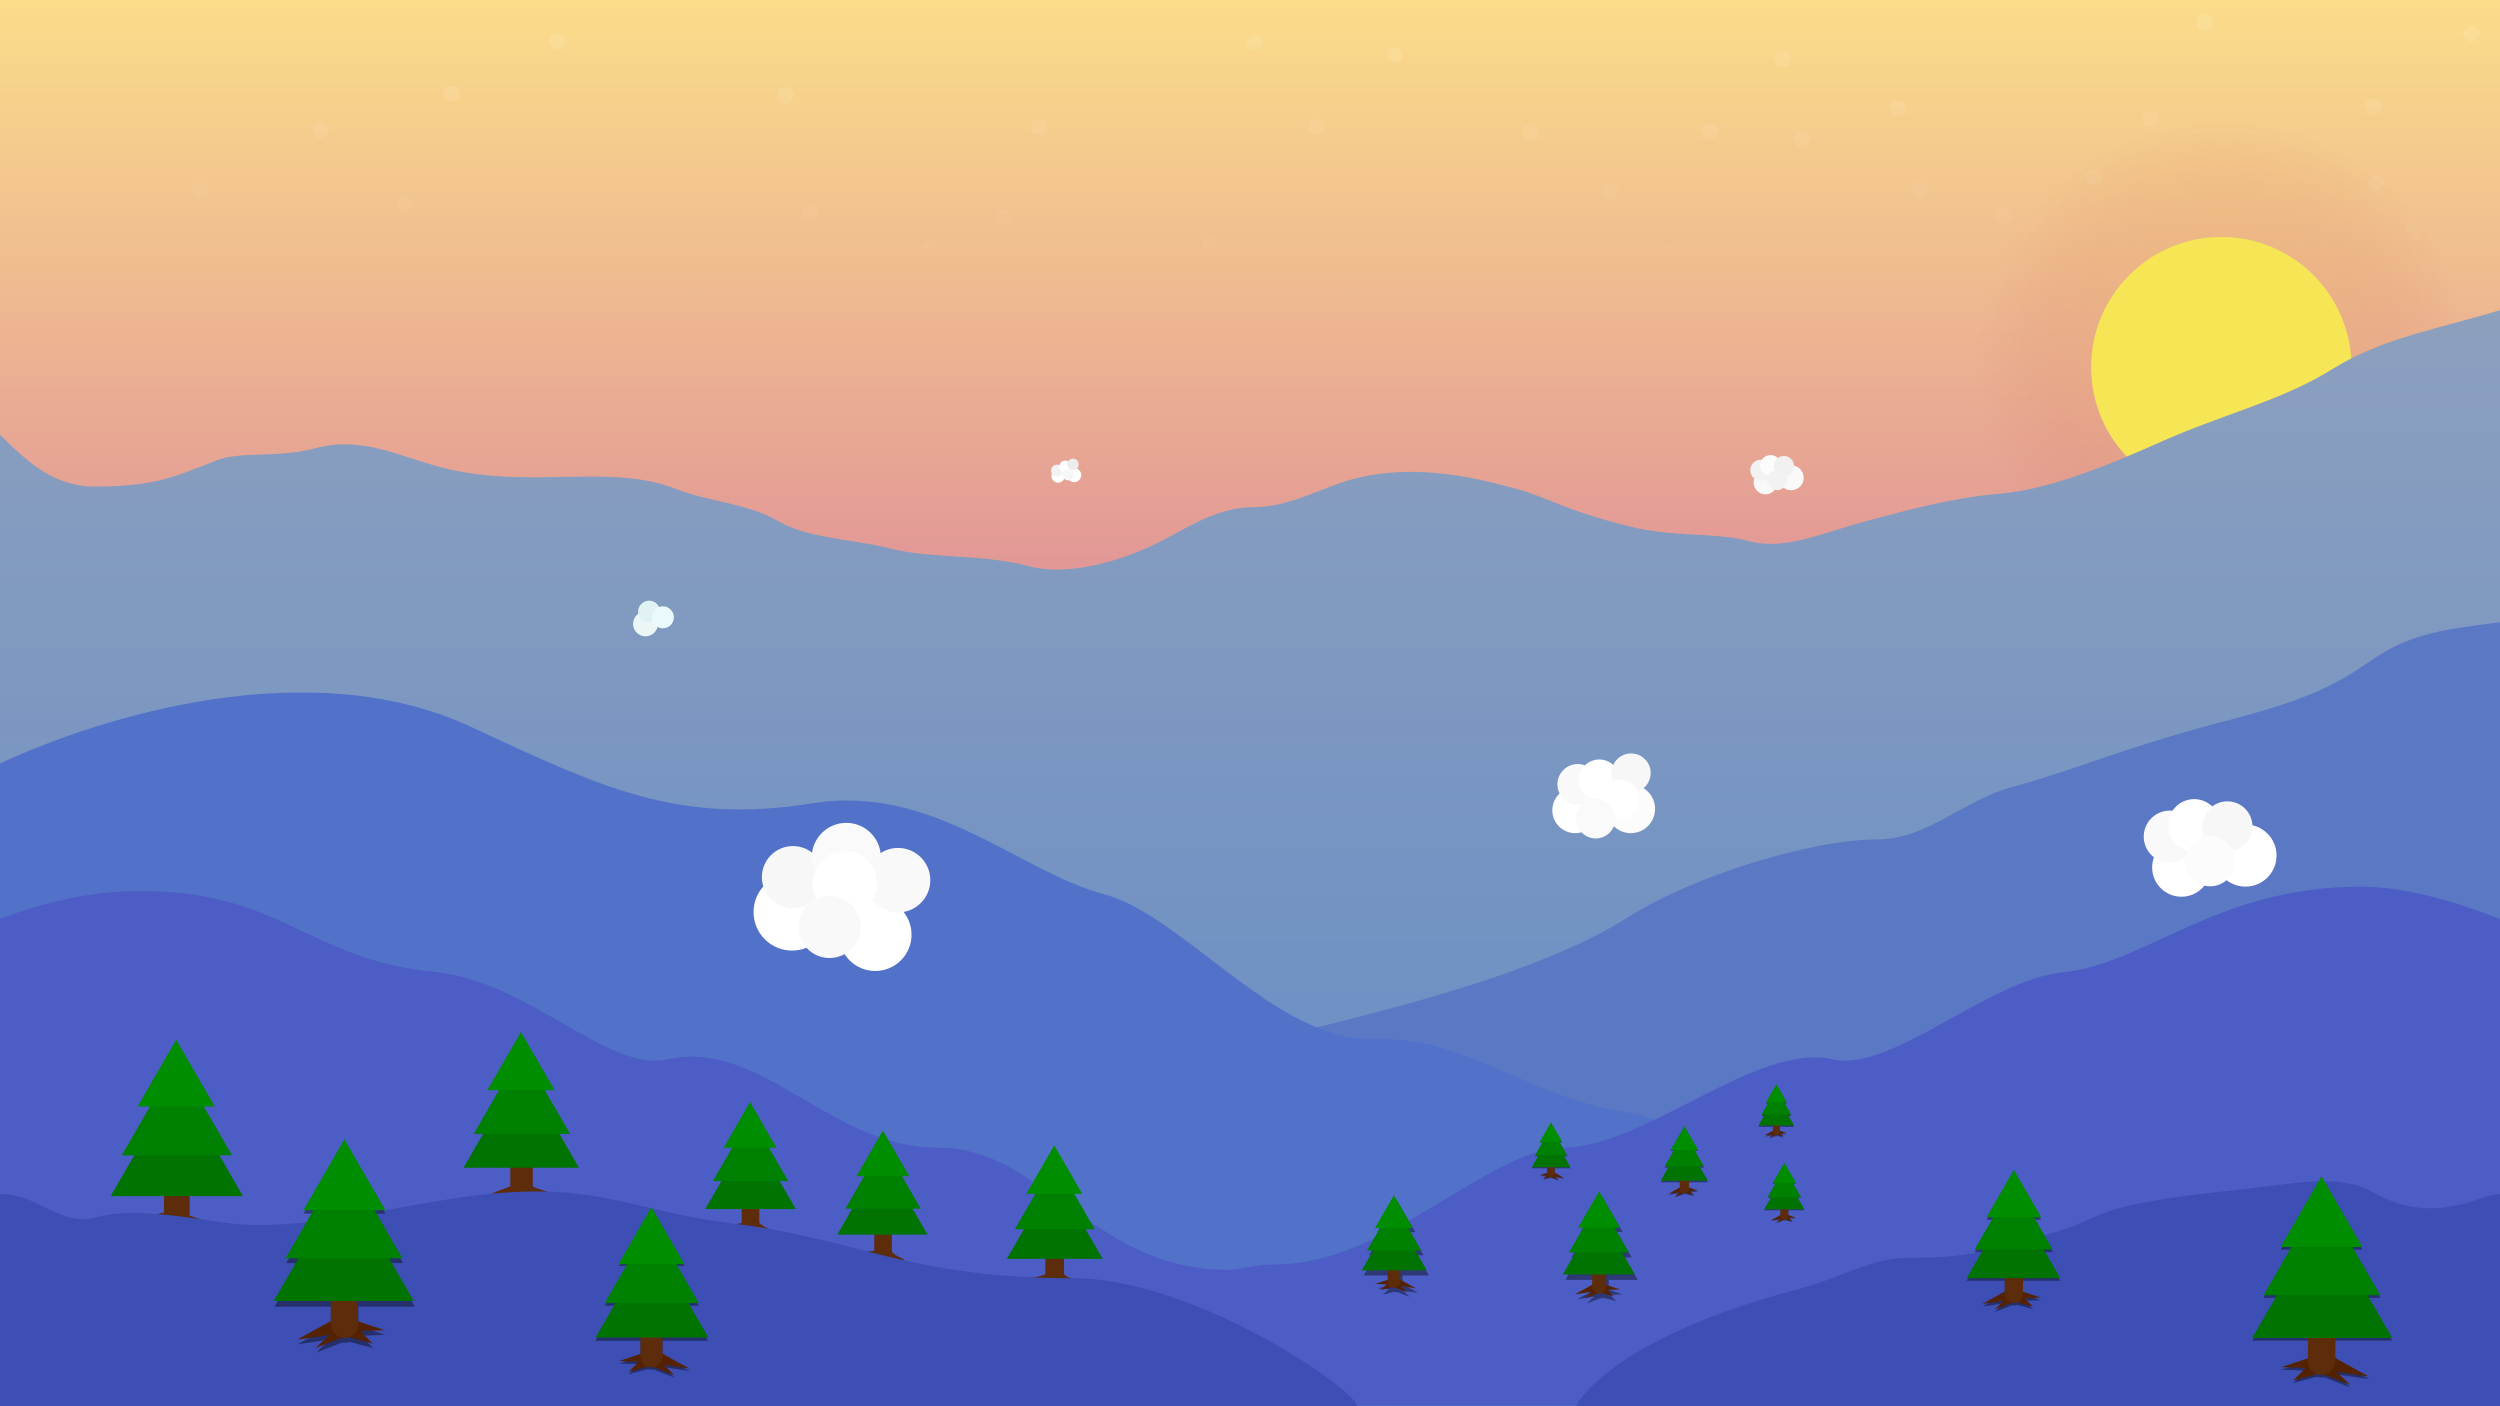 <ns0:svg xmlns:ns0="http://www.w3.org/2000/svg" xmlns:ns1="http://sodipodi.sourceforge.net/DTD/sodipodi-0.dtd" xmlns:ns2="http://www.inkscape.org/namespaces/inkscape" xmlns:ns3="http://www.w3.org/1999/xlink" ns1:docname="Dawn.svg" id="svg8" version="1.1" viewBox="0 0 1016 571.5" height="2160" width="3840">
  <ns0:rect x="0" y="0" width="1016" height="571.5" fill="#333333" stroke="none"/>
  <ns0:defs id="defs2">
    <ns0:linearGradient ns2:collect="always" id="linearGradient11166">
      <ns0:stop style="stop-color:#ffffff;stop-opacity:0.544" offset="0" id="stop11162" />
      <ns0:stop style="stop-color:#ffffff;stop-opacity:0;" offset="1" id="stop11164" />
    </ns0:linearGradient>
    <ns0:linearGradient ns2:collect="always" id="linearGradient37757">
      <ns0:stop style="stop-color:#92a3bd;stop-opacity:1;" offset="0" id="stop37753" />
      <ns0:stop style="stop-color:#4f80ca;stop-opacity:1" offset="1" id="stop37755" />
    </ns0:linearGradient>
    <ns0:linearGradient ns2:collect="always" id="linearGradient17275">
      <ns0:stop style="stop-color:#ffe788;stop-opacity:1;" offset="0" id="stop17271" />
      <ns0:stop style="stop-color:#b5301b;stop-opacity:0.01;" offset="1" id="stop17273" />
    </ns0:linearGradient>
    <ns0:linearGradient ns2:collect="always" id="linearGradient9614">
      <ns0:stop style="stop-color:#ffe788;stop-opacity:1;" offset="0" id="stop9610" />
      <ns0:stop style="stop-color:#bb2da9;stop-opacity:1" offset="1" id="stop9612" />
    </ns0:linearGradient>
    <ns0:linearGradient ns2:collect="always" ns3:href="#linearGradient9614" id="linearGradient9616" x1="497.318" y1="-34.427" x2="497.318" y2="587.14" gradientUnits="userSpaceOnUse" />
    <ns0:radialGradient ns2:collect="always" ns3:href="#linearGradient17275" id="radialGradient15638" cx="899.583" cy="132.292" fx="899.583" fy="132.292" r="66.146" gradientUnits="userSpaceOnUse" gradientTransform="matrix(1.493,0,0,1.498,-439.902,-48.994)" />
    <ns0:linearGradient ns2:collect="always" ns3:href="#linearGradient37757" id="linearGradient37759" x1="492.242" y1="74.258" x2="492.242" y2="726.687" gradientUnits="userSpaceOnUse" />
    <ns0:linearGradient ns2:collect="always" ns3:href="#linearGradient11166" id="linearGradient11168" x1="508.664" y1="-487.086" x2="508.664" y2="126.029" gradientUnits="userSpaceOnUse" />
  </ns0:defs>
  <ns1:namedview ns2:window-maximized="1" ns2:window-y="27" ns2:window-x="1920" ns2:window-height="1016" ns2:window-width="1920" units="px" showgrid="false" ns2:document-rotation="0" ns2:current-layer="g15317" ns2:document-units="px" ns2:cy="1170.3125" ns2:cx="1918.75" ns2:zoom="0.32" ns2:pageshadow="2" ns2:pageopacity="0.0" borderopacity="1.0" bordercolor="#666666" pagecolor="#ffffff" id="base" showguides="false" ns2:pagecheckerboard="0" ns2:showpageshadow="2" ns2:deskcolor="#d1d1d1" />
  <ns0:g ns2:groupmode="layer" id="layer1" ns2:label="Background" style="display:inline">
    <ns0:g ns2:groupmode="layer" id="layer5" ns2:label="Colour">
      <ns0:rect style="display:inline;opacity:1;fill:url(#linearGradient9616);fill-opacity:1;stroke:none;stroke-width:2.43;stroke-linecap:round;stroke-linejoin:round;stroke-miterlimit:4;stroke-dasharray:none;stroke-opacity:1;paint-order:markers fill stroke" id="rect957" width="1016" height="571.5" x="-3.5527137e-15" y="0" />
    </ns0:g>
    <ns0:g ns2:groupmode="layer" id="layer3" ns2:label="Sky" style="display:inline">
      <ns0:g id="g1012">
        <ns0:circle style="opacity:0.3;fill:url(#radialGradient15638);fill-opacity:1;stroke:none;stroke-width:2.089;stroke-linecap:round;stroke-linejoin:round;paint-order:stroke markers fill" id="circle12814" cx="902.758" cy="149.225" r="99.219" />
        <ns0:circle style="display:inline;fill:#f6e655;fill-opacity:1;stroke:none;stroke-width:1.114;stroke-linecap:round;stroke-linejoin:round;paint-order:stroke markers fill" id="path12564" cx="902.758" cy="149.225" r="52.917" />
      </ns0:g>
      <ns0:g ns2:groupmode="layer" id="layer6" ns2:label="Stars" style="display:inline">
        <ns0:g id="g11129" style="fill:url(#linearGradient11168);fill-opacity:1">
          <ns0:circle style="display:inline;fill:url(#linearGradient11168);fill-opacity:1;stroke:none;stroke-width:0.284;stroke-linecap:round;stroke-linejoin:round;paint-order:stroke markers fill" id="circle39141" cx="164.571" cy="82.555" r="3.307" />
          <ns0:circle style="display:inline;fill:url(#linearGradient11168);fill-opacity:1;stroke:none;stroke-width:0.284;stroke-linecap:round;stroke-linejoin:round;paint-order:stroke markers fill" id="circle39145" cx="272.318" cy="29.885" r="3.307" />
          <ns0:circle style="display:inline;fill:url(#linearGradient11168);fill-opacity:1;stroke:none;stroke-width:0.284;stroke-linecap:round;stroke-linejoin:round;paint-order:stroke markers fill" id="circle39149" cx="122.097" cy="103.424" r="3.307" />
          <ns0:circle style="display:inline;fill:url(#linearGradient11168);fill-opacity:1;stroke:none;stroke-width:0.284;stroke-linecap:round;stroke-linejoin:round;paint-order:stroke markers fill" id="circle39151" cx="233.608" cy="57.12" r="3.307" />
          <ns0:circle style="display:inline;fill:url(#linearGradient11168);fill-opacity:1;stroke:none;stroke-width:0.284;stroke-linecap:round;stroke-linejoin:round;paint-order:stroke markers fill" id="circle39153" cx="183.593" cy="38.157" r="3.307" />
          <ns0:circle style="display:inline;fill:url(#linearGradient11168);fill-opacity:1;stroke:none;stroke-width:0.284;stroke-linecap:round;stroke-linejoin:round;paint-order:stroke markers fill" id="circle39155" cx="27.546" cy="50.362" r="3.307" />
          <ns0:circle style="display:inline;fill:url(#linearGradient11168);fill-opacity:1;stroke:none;stroke-width:0.284;stroke-linecap:round;stroke-linejoin:round;paint-order:stroke markers fill" id="circle39157" cx="81.475" cy="77.242" r="3.307" />
          <ns0:circle style="display:inline;fill:url(#linearGradient11168);fill-opacity:1;stroke:none;stroke-width:0.284;stroke-linecap:round;stroke-linejoin:round;paint-order:stroke markers fill" id="circle39159" cx="240.916" cy="95.875" r="3.307" />
          <ns0:circle style="display:inline;fill:url(#linearGradient11168);fill-opacity:1;stroke:none;stroke-width:0.284;stroke-linecap:round;stroke-linejoin:round;paint-order:stroke markers fill" id="circle39165" cx="407.731" cy="88.351" r="3.307" />
          <ns0:circle style="display:inline;fill:url(#linearGradient11168);fill-opacity:1;stroke:none;stroke-width:0.284;stroke-linecap:round;stroke-linejoin:round;paint-order:stroke markers fill" id="circle39167" cx="438.925" cy="120.05" r="3.307" />
          <ns0:circle style="display:inline;fill:url(#linearGradient11168);fill-opacity:1;stroke:none;stroke-width:0.284;stroke-linecap:round;stroke-linejoin:round;paint-order:stroke markers fill" id="circle39169" cx="329.172" cy="85.943" r="3.307" />
          <ns0:circle style="display:inline;fill:url(#linearGradient11168);fill-opacity:1;stroke:none;stroke-width:0.284;stroke-linecap:round;stroke-linejoin:round;paint-order:stroke markers fill" id="circle39171" cx="367.499" cy="49.495" r="3.307" />
          <ns0:circle style="display:inline;fill:url(#linearGradient11168);fill-opacity:1;stroke:none;stroke-width:0.284;stroke-linecap:round;stroke-linejoin:round;paint-order:stroke markers fill" id="circle39173" cx="319.264" cy="38.831" r="3.307" />
          <ns0:circle style="display:inline;fill:url(#linearGradient11168);fill-opacity:1;stroke:none;stroke-width:0.284;stroke-linecap:round;stroke-linejoin:round;paint-order:stroke markers fill" id="circle39175" cx="283.283" cy="82.043" r="3.307" />
          <ns0:circle style="display:inline;fill:url(#linearGradient11168);fill-opacity:1;stroke:none;stroke-width:0.284;stroke-linecap:round;stroke-linejoin:round;paint-order:stroke markers fill" id="circle39149-6" cx="509.934" cy="17.235" r="3.307" />
          <ns0:circle style="display:inline;fill:url(#linearGradient11168);fill-opacity:1;stroke:none;stroke-width:0.284;stroke-linecap:round;stroke-linejoin:round;paint-order:stroke markers fill" id="circle39149-5" cx="622.315" cy="117.081" r="3.307" />
          <ns0:circle style="display:inline;fill:url(#linearGradient11168);fill-opacity:1;stroke:none;stroke-width:0.284;stroke-linecap:round;stroke-linejoin:round;paint-order:stroke markers fill" id="circle39149-35" cx="622.071" cy="53.918" r="3.307" />
          <ns0:circle style="display:inline;fill:url(#linearGradient11168);fill-opacity:1;stroke:none;stroke-width:0.284;stroke-linecap:round;stroke-linejoin:round;paint-order:stroke markers fill" id="circle39149-62" cx="538.315" cy="85.749" r="3.307" />
          <ns0:circle style="display:inline;fill:url(#linearGradient11168);fill-opacity:1;stroke:none;stroke-width:0.284;stroke-linecap:round;stroke-linejoin:round;paint-order:stroke markers fill" id="circle39149-9" cx="535.177" cy="51.437" r="3.307" />
          <ns0:circle style="display:inline;fill:url(#linearGradient11168);fill-opacity:1;stroke:none;stroke-width:0.284;stroke-linecap:round;stroke-linejoin:round;paint-order:stroke markers fill" id="circle39149-2" cx="592.191" cy="94.017" r="3.307" />
          <ns0:circle style="display:inline;fill:url(#linearGradient11168);fill-opacity:1;stroke:none;stroke-width:0.284;stroke-linecap:round;stroke-linejoin:round;paint-order:stroke markers fill" id="circle39149-70" cx="548.058" cy="120.36" r="3.307" />
          <ns0:circle style="display:inline;fill:url(#linearGradient11168);fill-opacity:1;stroke:none;stroke-width:0.284;stroke-linecap:round;stroke-linejoin:round;paint-order:stroke markers fill" id="circle39149-93" cx="711.008" cy="81.233" r="3.307" />
          <ns0:circle style="display:inline;fill:url(#linearGradient11168);fill-opacity:1;stroke:none;stroke-width:0.284;stroke-linecap:round;stroke-linejoin:round;paint-order:stroke markers fill" id="circle39149-60" cx="677.612" cy="102.818" r="3.307" />
          <ns0:circle style="display:inline;fill:url(#linearGradient11168);fill-opacity:1;stroke:none;stroke-width:0.284;stroke-linecap:round;stroke-linejoin:round;paint-order:stroke markers fill" id="circle39149-626" cx="674.878" cy="29.062" r="3.307" />
          <ns0:circle style="display:inline;fill:url(#linearGradient11168);fill-opacity:1;stroke:none;stroke-width:0.284;stroke-linecap:round;stroke-linejoin:round;paint-order:stroke markers fill" id="circle39149-20" cx="654.351" cy="77.73" r="3.307" />
          <ns0:circle style="display:inline;fill:url(#linearGradient11168);fill-opacity:1;stroke:none;stroke-width:0.284;stroke-linecap:round;stroke-linejoin:round;paint-order:stroke markers fill" id="circle39149-75" cx="758.229" cy="12.705" r="3.307" />
          <ns0:circle style="display:inline;fill:url(#linearGradient11168);fill-opacity:1;stroke:none;stroke-width:0.284;stroke-linecap:round;stroke-linejoin:round;paint-order:stroke markers fill" id="circle39149-36" cx="694.858" cy="53.269" r="3.307" />
          <ns0:circle style="display:inline;fill:url(#linearGradient11168);fill-opacity:1;stroke:none;stroke-width:0.284;stroke-linecap:round;stroke-linejoin:round;paint-order:stroke markers fill" id="circle39149-12" cx="616.471" cy="19.451" r="3.307" />
          <ns0:circle style="display:inline;fill:url(#linearGradient11168);fill-opacity:1;stroke:none;stroke-width:0.284;stroke-linecap:round;stroke-linejoin:round;paint-order:stroke markers fill" id="circle39149-931" cx="566.833" cy="22.319" r="3.307" />
          <ns0:circle style="display:inline;fill:url(#linearGradient11168);fill-opacity:1;stroke:none;stroke-width:0.284;stroke-linecap:round;stroke-linejoin:round;paint-order:stroke markers fill" id="circle39149-94" cx="579.298" cy="49.055" r="3.307" />
          <ns0:circle style="display:inline;fill:url(#linearGradient11168);fill-opacity:1;stroke:none;stroke-width:0.284;stroke-linecap:round;stroke-linejoin:round;paint-order:stroke markers fill" id="circle39149-78" cx="491.578" cy="99.502" r="3.307" />
          <ns0:circle style="display:inline;fill:url(#linearGradient11168);fill-opacity:1;stroke:none;stroke-width:0.284;stroke-linecap:round;stroke-linejoin:round;paint-order:stroke markers fill" id="circle39149-4" cx="478.8" cy="64.66" r="3.307" />
          <ns0:circle style="display:inline;fill:url(#linearGradient11168);fill-opacity:1;stroke:none;stroke-width:0.284;stroke-linecap:round;stroke-linejoin:round;paint-order:stroke markers fill" id="circle39149-50" cx="422.223" cy="51.473" r="3.307" />
          <ns0:circle style="display:inline;fill:url(#linearGradient11168);fill-opacity:1;stroke:none;stroke-width:0.284;stroke-linecap:round;stroke-linejoin:round;paint-order:stroke markers fill" id="circle39149-15" cx="31.778" cy="102.772" r="3.307" />
          <ns0:circle style="display:inline;fill:url(#linearGradient11168);fill-opacity:1;stroke:none;stroke-width:0.284;stroke-linecap:round;stroke-linejoin:round;paint-order:stroke markers fill" id="circle39149-54" cx="130.227" cy="52.985" r="3.307" />
          <ns0:circle style="display:inline;fill:url(#linearGradient11168);fill-opacity:1;stroke:none;stroke-width:0.284;stroke-linecap:round;stroke-linejoin:round;paint-order:stroke markers fill" id="circle39149-76" cx="111.344" cy="13.702" r="3.307" />
          <ns0:circle style="display:inline;fill:url(#linearGradient11168);fill-opacity:1;stroke:none;stroke-width:0.284;stroke-linecap:round;stroke-linejoin:round;paint-order:stroke markers fill" id="circle39149-56" cx="226.386" cy="16.966" r="3.307" />
          <ns0:circle style="display:inline;fill:url(#linearGradient11168);fill-opacity:1;stroke:none;stroke-width:0.284;stroke-linecap:round;stroke-linejoin:round;paint-order:stroke markers fill" id="circle39149-937" cx="412.764" cy="15.201" r="3.307" />
          <ns0:circle style="display:inline;fill:url(#linearGradient11168);fill-opacity:1;stroke:none;stroke-width:0.284;stroke-linecap:round;stroke-linejoin:round;paint-order:stroke markers fill" id="circle39149-45" cx="377.826" cy="100.979" r="3.307" />
          <ns0:circle style="display:inline;fill:url(#linearGradient11168);fill-opacity:1;stroke:none;stroke-width:0.284;stroke-linecap:round;stroke-linejoin:round;paint-order:stroke markers fill" id="circle39149-25" cx="337.766" cy="7.621" r="3.307" />
          <ns0:circle style="display:inline;fill:url(#linearGradient11168);fill-opacity:1;stroke:none;stroke-width:0.284;stroke-linecap:round;stroke-linejoin:round;paint-order:stroke markers fill" id="circle39149-47" cx="282.279" cy="120.94" r="3.307" />
          <ns0:circle style="display:inline;fill:url(#linearGradient11168);fill-opacity:1;stroke:none;stroke-width:0.284;stroke-linecap:round;stroke-linejoin:round;paint-order:stroke markers fill" id="circle39149-44" cx="469.123" cy="31.437" r="3.307" />
          <ns0:circle style="display:inline;fill:url(#linearGradient11168);fill-opacity:1;stroke:none;stroke-width:0.284;stroke-linecap:round;stroke-linejoin:round;paint-order:stroke markers fill" id="circle39149-926" cx="724.354" cy="24.06" r="3.307" />
          <ns0:circle style="display:inline;fill:url(#linearGradient11168);fill-opacity:1;stroke:none;stroke-width:0.284;stroke-linecap:round;stroke-linejoin:round;paint-order:stroke markers fill" id="circle39149-64" cx="721.031" cy="114.618" r="3.307" />
          <ns0:circle style="display:inline;fill:url(#linearGradient11168);fill-opacity:1;stroke:none;stroke-width:0.284;stroke-linecap:round;stroke-linejoin:round;paint-order:stroke markers fill" id="circle39149-95" cx="732.152" cy="56.637" r="3.307" />
          <ns0:circle style="display:inline;fill:url(#linearGradient11168);fill-opacity:1;stroke:none;stroke-width:0.284;stroke-linecap:round;stroke-linejoin:round;paint-order:stroke markers fill" id="circle39149-22" cx="747.861" cy="93.431" r="3.307" />
          <ns0:circle style="display:inline;fill:url(#linearGradient11168);fill-opacity:1;stroke:none;stroke-width:0.284;stroke-linecap:round;stroke-linejoin:round;paint-order:stroke markers fill" id="circle39149-61" cx="771.426" cy="44.235" r="3.307" />
          <ns0:circle style="display:inline;fill:url(#linearGradient11168);fill-opacity:1;stroke:none;stroke-width:0.284;stroke-linecap:round;stroke-linejoin:round;paint-order:stroke markers fill" id="circle39149-06" cx="805.694" cy="18.438" r="3.307" />
          <ns0:circle style="display:inline;fill:url(#linearGradient11168);fill-opacity:1;stroke:none;stroke-width:0.284;stroke-linecap:round;stroke-linejoin:round;paint-order:stroke markers fill" id="circle39149-159" cx="780.107" cy="76.895" r="3.307" />
          <ns0:circle style="display:inline;fill:url(#linearGradient11168);fill-opacity:1;stroke:none;stroke-width:0.284;stroke-linecap:round;stroke-linejoin:round;paint-order:stroke markers fill" id="circle39149-77" cx="817.066" cy="42.871" r="3.307" />
          <ns0:circle style="display:inline;fill:url(#linearGradient11168);fill-opacity:1;stroke:none;stroke-width:0.284;stroke-linecap:round;stroke-linejoin:round;paint-order:stroke markers fill" id="circle39149-11" cx="814.203" cy="87.703" r="3.307" />
          <ns0:circle style="display:inline;fill:url(#linearGradient11168);fill-opacity:1;stroke:none;stroke-width:0.284;stroke-linecap:round;stroke-linejoin:round;paint-order:stroke markers fill" id="circle39149-73" cx="847.067" cy="25.205" r="3.307" />
          <ns0:circle style="display:inline;fill:url(#linearGradient11168);fill-opacity:1;stroke:none;stroke-width:0.284;stroke-linecap:round;stroke-linejoin:round;paint-order:stroke markers fill" id="circle39149-65" cx="851.096" cy="72.105" r="3.307" />
          <ns0:circle style="display:inline;fill:url(#linearGradient11168);fill-opacity:1;stroke:none;stroke-width:0.284;stroke-linecap:round;stroke-linejoin:round;paint-order:stroke markers fill" id="circle39149-639" cx="905.759" cy="41.436" r="3.307" />
          <ns0:circle style="display:inline;fill:url(#linearGradient11168);fill-opacity:1;stroke:none;stroke-width:0.284;stroke-linecap:round;stroke-linejoin:round;paint-order:stroke markers fill" id="circle39149-48" cx="895.99" cy="9.02" r="3.307" />
          <ns0:circle style="display:inline;fill:url(#linearGradient11168);fill-opacity:1;stroke:none;stroke-width:0.284;stroke-linecap:round;stroke-linejoin:round;paint-order:stroke markers fill" id="circle39149-129" cx="937.284" cy="24.868" r="3.307" />
          <ns0:circle style="display:inline;fill:url(#linearGradient11168);fill-opacity:1;stroke:none;stroke-width:0.284;stroke-linecap:round;stroke-linejoin:round;paint-order:stroke markers fill" id="circle39149-39" cx="873.893" cy="48.278" r="3.307" />
          <ns0:circle style="display:inline;fill:url(#linearGradient11168);fill-opacity:1;stroke:none;stroke-width:0.284;stroke-linecap:round;stroke-linejoin:round;paint-order:stroke markers fill" id="circle39149-08" cx="923.853" cy="67.768" r="3.307" />
          <ns0:circle style="display:inline;fill:url(#linearGradient11168);fill-opacity:1;stroke:none;stroke-width:0.284;stroke-linecap:round;stroke-linejoin:round;paint-order:stroke markers fill" id="circle39149-85" cx="964.464" cy="43.246" r="3.307" />
          <ns0:circle style="display:inline;fill:url(#linearGradient11168);fill-opacity:1;stroke:none;stroke-width:0.284;stroke-linecap:round;stroke-linejoin:round;paint-order:stroke markers fill" id="circle39149-09" cx="970.13" cy="13.979" r="3.307" />
          <ns0:circle style="display:inline;fill:url(#linearGradient11168);fill-opacity:1;stroke:none;stroke-width:0.284;stroke-linecap:round;stroke-linejoin:round;paint-order:stroke markers fill" id="circle39149-638" cx="1004.59" cy="13.643" r="3.307" />
          <ns0:circle style="display:inline;fill:url(#linearGradient11168);fill-opacity:1;stroke:none;stroke-width:0.284;stroke-linecap:round;stroke-linejoin:round;paint-order:stroke markers fill" id="circle39149-561" cx="996.821" cy="47.836" r="3.307" />
          <ns0:circle style="display:inline;fill:url(#linearGradient11168);fill-opacity:1;stroke:none;stroke-width:0.284;stroke-linecap:round;stroke-linejoin:round;paint-order:stroke markers fill" id="circle39149-481" cx="965.44" cy="74.451" r="3.307" />
          <ns0:circle style="display:inline;fill:url(#linearGradient11168);fill-opacity:1;stroke:none;stroke-width:0.284;stroke-linecap:round;stroke-linejoin:round;paint-order:stroke markers fill" id="circle39149-03" cx="1001.807" cy="76.893" r="3.307" />
          <ns0:circle style="display:inline;fill:url(#linearGradient11168);fill-opacity:1;stroke:none;stroke-width:0.284;stroke-linecap:round;stroke-linejoin:round;paint-order:stroke markers fill" id="circle39149-044" cx="980.716" cy="94.336" r="3.307" />
          <ns0:circle style="display:inline;fill:url(#linearGradient11168);fill-opacity:1;stroke:none;stroke-width:0.284;stroke-linecap:round;stroke-linejoin:round;paint-order:stroke markers fill" id="path39015" cx="73.413" cy="25.39" r="3.307" />
        </ns0:g>
      </ns0:g>
    </ns0:g>
  </ns0:g>
  <ns0:g ns2:groupmode="layer" id="layer8" ns2:label="Foreground">
    <ns0:g ns2:groupmode="layer" id="layer2" ns2:label="Mountains" style="display:inline">
      <ns0:path style="display:inline;opacity:1;fill:url(#linearGradient37759);fill-opacity:1;stroke:none;stroke-width:2.43;stroke-linecap:round;stroke-linejoin:round;stroke-miterlimit:4;stroke-dasharray:none;stroke-opacity:1;paint-order:markers fill stroke" d="M 1016,126.029 V 571.5 L 0,571.5 V 176.723 c 14.596,14.463 22.547,19.604 36.196,21.018 25.141,0 32.086,-2.773 51.741,-10.612 9.825,-3.918 24.733,-0.823 40.229,-4.976 18.699,-5.01 33.733,3.11 50.217,7.527 36.349,9.74 68.793,-1.79 96.482,9.052 13.845,5.421 28.572,5.655 41.266,12.984 12.654,7.306 29.174,7.028 46.523,11.38 16.134,4.047 36.687,1.986 55.146,6.933 16.512,4.425 37.427,-2.192 50.388,-8.3 12.96,-6.107 25.495,-15.658 41.405,-15.658 14.786,0 28.001,-8.114 40.071,-11.348 26.458,-7.089 53.427,0.41 65.318,3.596 15.885,4.256 18.612,8.38 46.971,15.539 18.711,4.723 34.583,2.24 48.921,6.082 14.449,3.872 29.591,-3.343 47.062,-8.024 18.287,-4.9 35.206,-9.578 54.667,-11.271 18.59,-1.618 40.092,-9.673 65.804,-21.175 24.708,-11.053 49.093,-16.687 69.517,-29.503 20.282,-12.727 44.329,-16.594 68.075,-23.937 z" id="path881" ns1:nodetypes="cccccsscsssssscssscsssc" />
      <ns0:path id="path922" style="display:inline;opacity:1;fill:#5b78c4;fill-opacity:1;stroke:none;stroke-width:2.43;stroke-linecap:round;stroke-linejoin:round;stroke-miterlimit:4;stroke-dasharray:none;stroke-opacity:1;paint-order:markers fill stroke" d="m 1016,252.885 c -26.012,3.309 -37.495,4.922 -54.781,17.123 -18.832,13.293 -37.954,17.951 -62.572,24.548 -37.211,9.971 -56.308,18.68 -80.456,25.15 -20.749,5.56 -34.788,21.439 -55.411,21.439 -26.526,0 -74.54,14.723 -101.07,31.559 -30.903,19.611 -79.206,33.471 -138.68,47.792 -1.52,-4.064 53.761,113.527 53.761,119.783 L 1016,540.279" ns1:nodetypes="cscscsccc" />
      <ns0:path style="display:inline;opacity:1;fill:#5272c9;fill-opacity:1;stroke:none;stroke-width:2.429;stroke-linecap:round;stroke-linejoin:round;stroke-miterlimit:4;stroke-dasharray:none;stroke-opacity:1;paint-order:markers fill stroke" d="m 784.993,538.906 c -39.641,-11.779 -4.761,-44.342 -65.558,-50.49 -8.609,-3.428 -27.117,-31.427 -59.856,-36.649 -38.038,-6.067 -64.875,-30.824 -100.739,-29.458 -39.767,1.515 -77.742,-50.213 -110.066,-58.874 -34.985,-9.374 -69.688,-44.876 -118.479,-36.998 -55.006,8.881 -86.161,-6.555 -139.042,-31.109 C 125.805,264.939 41.456,291.016 0,310.255 v 261.245 h 784.993 z" id="path914" ns1:nodetypes="ccsscsscccc" />
      <ns0:path style="display:inline;opacity:1;fill:#4c5dc5;fill-opacity:1;stroke:none;stroke-width:2.43;stroke-linecap:round;stroke-linejoin:round;stroke-miterlimit:4;stroke-dasharray:none;stroke-opacity:1;paint-order:markers fill stroke" d="m 959.767,360.363 c -58.816,-0.229 -87.591,31.479 -121.576,34.788 -30.7,3.38 -69.395,40.581 -93.194,35.409 -31.133,-7.282 -76.755,36.15 -110.444,35.856 -28.521,0.449 -71.938,47.433 -115.886,47.433 -41.384,0 -122.766,49.501 -151.333,57.155 L 1016,571.5 V 373.493 c -19.432,-7.539 -38.744,-13.062 -56.233,-13.13 z" id="path27849" ns1:nodetypes="scccscccs" />
      <ns0:path style="display:inline;opacity:1;fill:#4c5dc5;fill-opacity:1;stroke:none;stroke-width:2.43;stroke-linecap:round;stroke-linejoin:round;stroke-miterlimit:4;stroke-dasharray:none;stroke-opacity:1;paint-order:markers fill stroke" d="m 56.233,362.099 c 58.816,-0.229 67.754,27.811 121.576,33.051 37.427,4.12 69.395,40.581 93.194,35.409 38.095,-8.91 66.687,36.238 110.444,35.856 45.178,0 66.088,57.007 129.287,48.795 31.992,-4.157 109.365,48.14 137.932,55.794 L 0,571.5 V 373.493 c 19.432,-7.539 38.744,-11.325 56.233,-11.393 z" id="path38124" ns1:nodetypes="scccscccs" />
    </ns0:g>
    <ns0:g ns2:groupmode="layer" id="layer7" ns2:label="Extra" style="display:inline">
      <ns0:g id="g11316">
        <ns0:g id="g5925" transform="matrix(0.677,0,0,0.677,-1.698,166.517)" style="display:inline">
          <ns0:path id="rect869" style="fill:#5d2c0b;stroke-width:0.804;stroke-linecap:round;stroke-linejoin:round;paint-order:stroke markers fill" d="m 108.646,389.484 c 4.275,0 7.717,3.442 7.717,7.717 v 86.421 c 3.245,1.874 30.763,8.358 -7.717,8.358 -51.323,0 6.73,-16.058 -7.717,-7.717 v -87.063 c 0,-4.275 3.442,-7.717 7.717,-7.717 z" ns1:nodetypes="sscscss" />
          <ns0:path ns1:type="star" style="fill:#007300;fill-opacity:1;stroke-width:1.5;stroke-linecap:round;stroke-linejoin:round;paint-order:stroke markers fill" id="path1217" ns2:flatsided="false" ns1:sides="3" ns1:cx="515.63055" ns1:cy="1567.925" ns1:r1="51.566994" ns1:r2="25.783497" ns1:arg1="-1.5707963" ns1:arg2="-0.52359878" ns2:rounded="0" ns2:randomized="0" d="m 515.631,1516.358 22.329,38.675 22.329,38.675 -44.658,0 -44.658,0 22.329,-38.675 z" transform="matrix(0.889,0,0,0.889,-349.758,-944.719)" ns2:transform-center-y="-11.456776" ns2:transform-center-x="1.5609046e-06" />
          <ns0:path ns1:type="star" style="fill:#008000;stroke-width:1.5;stroke-linecap:round;stroke-linejoin:round;paint-order:stroke markers fill" id="path1215" ns2:flatsided="false" ns1:sides="3" ns1:cx="515.63055" ns1:cy="1567.925" ns1:r1="51.566994" ns1:r2="25.783497" ns1:arg1="-1.5707963" ns1:arg2="-0.52359878" ns2:rounded="0" ns2:randomized="0" d="m 515.631,1516.358 22.329,38.675 22.329,38.675 -44.658,0 -44.658,0 22.329,-38.675 z" transform="matrix(0.741,0,0,0.741,-273.385,-733.348)" ns2:transform-center-y="-9.5473126" ns2:transform-center-x="-1.7107099e-06" />
          <ns0:path ns1:type="star" style="fill:#008d00;fill-opacity:1;stroke-width:1.5;stroke-linecap:round;stroke-linejoin:round;paint-order:stroke markers fill" id="path1115" ns2:flatsided="false" ns1:sides="3" ns1:cx="515.63055" ns1:cy="1567.925" ns1:r1="51.566994" ns1:r2="25.783497" ns1:arg1="-1.5707963" ns1:arg2="-0.52359878" ns2:rounded="0" ns2:randomized="0" d="m 515.631,1516.358 22.329,38.675 22.329,38.675 -44.658,0 -44.658,0 22.329,-38.675 z" transform="matrix(0.518,0,0,0.518,-158.826,-407.289)" ns2:transform-center-y="-6.6831189" />
        </ns0:g>
        <ns0:g id="g6942" transform="translate(0,-5.953)">
          <ns0:path id="rect6395" style="fill:#5d2c0b;stroke-width:0.475;stroke-linecap:round;stroke-linejoin:round;paint-order:stroke markers fill" d="m 211.955,432.062 c 2.526,0 4.559,2.033 4.559,4.559 v 51.435 c 1.644,1.543 19.15,4.559 -4.559,4.559 -20.526,0 -10.765,-1.915 -4.559,-4.559 v -51.435 c 0,-2.526 2.033,-4.559 4.559,-4.559 z" ns1:nodetypes="sscccss" />
          <ns0:path ns1:type="star" style="fill:#007300;fill-opacity:1;stroke-width:1.5;stroke-linecap:round;stroke-linejoin:round;paint-order:stroke markers fill" id="path6101" ns2:flatsided="false" ns1:sides="3" ns1:cx="515.63055" ns1:cy="1567.925" ns1:r1="51.566994" ns1:r2="25.783497" ns1:arg1="-1.5707963" ns1:arg2="-0.52359878" ns2:rounded="0" ns2:randomized="0" transform="matrix(0.525,0,0,0.525,-58.863,-356.163)" ns2:transform-center-y="-11.456776" ns2:transform-center-x="1.5609046e-06" d="m 515.631,1516.358 22.329,38.675 22.329,38.675 -44.658,0 -44.658,0 22.329,-38.675 z" />
          <ns0:path ns1:type="star" style="fill:#008000;stroke-width:1.5;stroke-linecap:round;stroke-linejoin:round;paint-order:stroke markers fill" id="path6103" ns2:flatsided="false" ns1:sides="3" ns1:cx="515.63055" ns1:cy="1567.925" ns1:r1="51.566994" ns1:r2="25.783497" ns1:arg1="-1.5707963" ns1:arg2="-0.52359878" ns2:rounded="0" ns2:randomized="0" transform="matrix(0.438,0,0,0.438,-13.743,-231.289)" ns2:transform-center-y="-9.5473126" ns2:transform-center-x="-1.7107099e-06" d="m 515.631,1516.358 22.329,38.675 22.329,38.675 -44.658,0 -44.658,0 22.329,-38.675 z" />
          <ns0:path ns1:type="star" style="fill:#008d00;fill-opacity:1;stroke-width:1.5;stroke-linecap:round;stroke-linejoin:round;paint-order:stroke markers fill" id="path6105" ns2:flatsided="false" ns1:sides="3" ns1:cx="515.63055" ns1:cy="1567.925" ns1:r1="51.566994" ns1:r2="25.783497" ns1:arg1="-1.5707963" ns1:arg2="-0.52359878" ns2:rounded="0" ns2:randomized="0" transform="matrix(0.306,0,0,0.306,53.937,-38.659)" ns2:transform-center-y="-6.6831189" d="m 515.631,1516.358 22.329,38.675 22.329,38.675 -44.658,0 -44.658,0 22.329,-38.675 z" />
        </ns0:g>
        <ns0:g id="g6117" transform="matrix(0.491,0,0,0.491,375.294,279.819)" style="display:inline">
          <ns0:path id="rect6109" style="fill:#5d2c0b;stroke-width:0.804;stroke-linecap:round;stroke-linejoin:round;paint-order:stroke markers fill" d="m 108.646,389.484 c 4.275,0 7.717,3.442 7.717,7.717 v 87.063 c 0,4.275 26.705,7.717 -7.717,7.717 -73.179,0 -7.717,-3.442 -7.717,-7.717 v -87.063 c 0,-4.275 3.442,-7.717 7.717,-7.717 z" ns1:nodetypes="sssssss" />
          <ns0:path ns1:type="star" style="fill:#007300;fill-opacity:1;stroke-width:1.5;stroke-linecap:round;stroke-linejoin:round;paint-order:stroke markers fill" id="path6111" ns2:flatsided="false" ns1:sides="3" ns1:cx="515.63055" ns1:cy="1567.925" ns1:r1="51.566994" ns1:r2="25.783497" ns1:arg1="-1.5707963" ns1:arg2="-0.52359878" ns2:rounded="0" ns2:randomized="0" d="m 515.631,1516.358 22.329,38.675 22.329,38.675 -44.658,0 -44.658,0 22.329,-38.675 z" transform="matrix(0.889,0,0,0.889,-349.758,-944.719)" ns2:transform-center-y="-11.456776" ns2:transform-center-x="1.5609046e-06" />
          <ns0:path ns1:type="star" style="fill:#008000;stroke-width:1.5;stroke-linecap:round;stroke-linejoin:round;paint-order:stroke markers fill" id="path6113" ns2:flatsided="false" ns1:sides="3" ns1:cx="515.63055" ns1:cy="1567.925" ns1:r1="51.566994" ns1:r2="25.783497" ns1:arg1="-1.5707963" ns1:arg2="-0.52359878" ns2:rounded="0" ns2:randomized="0" d="m 515.631,1516.358 22.329,38.675 22.329,38.675 -44.658,0 -44.658,0 22.329,-38.675 z" transform="matrix(0.741,0,0,0.741,-273.385,-733.348)" ns2:transform-center-y="-9.5473126" ns2:transform-center-x="-1.7107099e-06" />
          <ns0:path ns1:type="star" style="fill:#008d00;fill-opacity:1;stroke-width:1.5;stroke-linecap:round;stroke-linejoin:round;paint-order:stroke markers fill" id="path6115" ns2:flatsided="false" ns1:sides="3" ns1:cx="515.63055" ns1:cy="1567.925" ns1:r1="51.566994" ns1:r2="25.783497" ns1:arg1="-1.5707963" ns1:arg2="-0.52359878" ns2:rounded="0" ns2:randomized="0" d="m 515.631,1516.358 22.329,38.675 22.329,38.675 -44.658,0 -44.658,0 22.329,-38.675 z" transform="matrix(0.518,0,0,0.518,-158.826,-407.289)" ns2:transform-center-y="-6.6831189" />
        </ns0:g>
        <ns0:g id="g1015">
          <ns0:path id="rect6170" style="fill:#5d2c0b;stroke-width:0.372;stroke-linecap:round;stroke-linejoin:round;paint-order:stroke markers fill" d="m 358.87,464.373 c 1.979,0 3.572,1.593 3.572,3.572 v 40.304 c 0,1.979 6.874,3.899 4.895,3.899 -1.979,0 -34.06,-0.458 -12.039,-3.899 V 467.945 c 0,-1.979 1.593,-3.572 3.572,-3.572 z" ns1:nodetypes="sssscss" />
          <ns0:path ns1:type="star" style="fill:#007300;fill-opacity:1;stroke-width:1.5;stroke-linecap:round;stroke-linejoin:round;paint-order:stroke markers fill" id="path6172" ns2:flatsided="false" ns1:sides="3" ns1:cx="515.63055" ns1:cy="1567.925" ns1:r1="51.566994" ns1:r2="25.783497" ns1:arg1="-1.5707963" ns1:arg2="-0.52359878" ns2:rounded="0" ns2:randomized="0" transform="matrix(0.411,0,0,0.411,146.663,-153.264)" ns2:transform-center-y="-11.456776" ns2:transform-center-x="1.5609046e-06" d="m 515.631,1516.358 22.329,38.675 22.329,38.675 -44.658,0 -44.658,0 22.329,-38.675 z" />
          <ns0:path ns1:type="star" style="fill:#008000;stroke-width:1.5;stroke-linecap:round;stroke-linejoin:round;paint-order:stroke markers fill" id="path6174" ns2:flatsided="false" ns1:sides="3" ns1:cx="515.63055" ns1:cy="1567.925" ns1:r1="51.566994" ns1:r2="25.783497" ns1:arg1="-1.5707963" ns1:arg2="-0.52359878" ns2:rounded="0" ns2:randomized="0" transform="matrix(0.343,0,0,0.343,182.018,-55.415)" ns2:transform-center-y="-9.5473126" ns2:transform-center-x="-1.7107099e-06" d="m 515.631,1516.358 22.329,38.675 22.329,38.675 -44.658,0 -44.658,0 22.329,-38.675 z" />
          <ns0:path ns1:type="star" style="fill:#008d00;fill-opacity:1;stroke-width:1.5;stroke-linecap:round;stroke-linejoin:round;paint-order:stroke markers fill" id="path6176" ns2:flatsided="false" ns1:sides="3" ns1:cx="515.63055" ns1:cy="1567.925" ns1:r1="51.566994" ns1:r2="25.783497" ns1:arg1="-1.5707963" ns1:arg2="-0.52359878" ns2:rounded="0" ns2:randomized="0" transform="matrix(0.24,0,0,0.24,235.05,95.526)" ns2:transform-center-y="-6.6831189" d="m 515.631,1516.358 22.329,38.675 22.329,38.675 -44.658,0 -44.658,0 22.329,-38.675 z" />
        </ns0:g>
        <ns0:g id="g6188" transform="matrix(0.463,0,0,0.463,254.702,272.776)" style="display:inline">
          <ns0:path id="rect6180" style="fill:#5d2c0b;stroke-width:0.804;stroke-linecap:round;stroke-linejoin:round;paint-order:stroke markers fill" d="m 108.646,389.484 c 4.275,0 7.717,3.442 7.717,7.717 v 87.063 c 6.129,6.129 20.985,7.717 -7.717,7.717 -43.65,0 -19.471,-4.567 -7.717,-7.717 v -87.063 c 0,-4.275 3.442,-7.717 7.717,-7.717 z" ns1:nodetypes="sscscss" />
          <ns0:path ns1:type="star" style="fill:#007300;fill-opacity:1;stroke-width:1.5;stroke-linecap:round;stroke-linejoin:round;paint-order:stroke markers fill" id="path6182" ns2:flatsided="false" ns1:sides="3" ns1:cx="515.63055" ns1:cy="1567.925" ns1:r1="51.566994" ns1:r2="25.783497" ns1:arg1="-1.5707963" ns1:arg2="-0.52359878" ns2:rounded="0" ns2:randomized="0" d="m 515.631,1516.358 22.329,38.675 22.329,38.675 -44.658,0 -44.658,0 22.329,-38.675 z" transform="matrix(0.889,0,0,0.889,-349.758,-944.719)" ns2:transform-center-y="-11.456776" ns2:transform-center-x="1.5609046e-06" />
          <ns0:path ns1:type="star" style="fill:#008000;stroke-width:1.5;stroke-linecap:round;stroke-linejoin:round;paint-order:stroke markers fill" id="path6184" ns2:flatsided="false" ns1:sides="3" ns1:cx="515.63055" ns1:cy="1567.925" ns1:r1="51.566994" ns1:r2="25.783497" ns1:arg1="-1.5707963" ns1:arg2="-0.52359878" ns2:rounded="0" ns2:randomized="0" d="m 515.631,1516.358 22.329,38.675 22.329,38.675 -44.658,0 -44.658,0 22.329,-38.675 z" transform="matrix(0.741,0,0,0.741,-273.385,-733.348)" ns2:transform-center-y="-9.5473126" ns2:transform-center-x="-1.7107099e-06" />
          <ns0:path ns1:type="star" style="fill:#008d00;fill-opacity:1;stroke-width:1.5;stroke-linecap:round;stroke-linejoin:round;paint-order:stroke markers fill" id="path6186" ns2:flatsided="false" ns1:sides="3" ns1:cx="515.63055" ns1:cy="1567.925" ns1:r1="51.566994" ns1:r2="25.783497" ns1:arg1="-1.5707963" ns1:arg2="-0.52359878" ns2:rounded="0" ns2:randomized="0" d="m 515.631,1516.358 22.329,38.675 22.329,38.675 -44.658,0 -44.658,0 22.329,-38.675 z" transform="matrix(0.518,0,0,0.518,-158.826,-407.289)" ns2:transform-center-y="-6.6831189" />
        </ns0:g>
      </ns0:g>
      <ns0:path style="display:inline;opacity:1;fill:#3d4fb4;fill-opacity:1;stroke:none;stroke-width:2.43;stroke-linecap:round;stroke-linejoin:round;stroke-miterlimit:4;stroke-dasharray:none;stroke-opacity:1;paint-order:markers fill stroke" d="m 298.059,497.255 c -45.341,-5.549 -57.574,-19.511 -117.61,-9.576 -34.835,5.764 -60.553,11.89 -85.268,9.725 C 80.973,495.745 55.726,490.275 39.707,494.567 23.688,498.859 16.323,485.246 0,485.246 v 86.254 c 193.397,0 492.442,-10e-6 551.545,0 0,-6.275 -65.596,-52.033 -115.547,-52.033 -66.954,0 -87.349,-16.02 -137.939,-22.211 z" id="path898" ns1:nodetypes="ssczcccss" />
      <ns0:g id="g11360">
        <ns0:path style="opacity:0.4;fill:#000000;fill-opacity:1;stroke-width:0.815;stroke-linecap:round;stroke-linejoin:round;paint-order:stroke markers fill" d="m 264.875,491.272 -6.689,11.586 -6.689,11.586 h 3.615 l -9.349,16.192 h 4.413 l -8.235,14.263 h 18.379 v 6.309 l -2.531,0.839 -6.187,2.053 7.973,0.297 -4.075,4.074 7.725,-2.07 c 0.483,0.179 1.006,0.276 1.553,0.276 0.306,0 0.605,-0.031 0.894,-0.089 l 8.507,3.308 -4.527,-4.259 -0.018,-0.016 10.594,1.567 -5.707,-3.15 -5.283,-2.917 v -6.221 h 18.571 l -8.235,-14.263 h 4.413 l -9.349,-16.192 h 3.615 l -6.689,-11.586 z" id="path34291" />
        <ns0:path style="opacity:0.4;fill:#000000;fill-opacity:1;stroke-width:3.081;stroke-linecap:round;stroke-linejoin:round;paint-order:stroke markers fill" d="m 528.482,1752.463 -31.371,54.338 -31.373,54.338 h 16.955 l -43.846,75.941 h 20.693 l -38.621,66.894 h 87.1 v 29.178 l -24.779,13.678 -26.766,14.777 49.684,-7.348 -0.082,0.076 -21.232,19.977 39.9,-15.514 c 1.353,0.273 2.753,0.418 4.189,0.418 2.565,0 5.02,-0.459 7.287,-1.297 l 36.229,9.707 -19.109,-19.109 37.396,-1.393 -29.021,-9.625 -11.867,-3.938 v -29.588 h 86.197 L 597.424,1937.08 h 20.693 l -43.844,-75.941 h 16.953 l -31.371,-54.338 z" transform="scale(0.265)" id="path34285" />
        <ns0:g id="g7257" transform="translate(-4.953,-4.549)">
          <ns0:g id="g7238">
            <ns0:path id="path7049" style="fill:#552200;fill-opacity:1;stroke-width:0.815;stroke-linecap:round;stroke-linejoin:round;paint-order:stroke markers fill" ns2:transform-center-x="-1.1112172" ns2:transform-center-y="0.55564667" d="m 156.413,550.55 -5.259,-5.259 -5.259,-5.259 -1.925,7.184 z" />
            <ns0:path id="path7228" style="fill:#552200;fill-opacity:1;stroke-width:0.816;stroke-linecap:round;stroke-linejoin:round;paint-order:stroke markers fill" ns2:transform-center-x="1.4964076" ns2:transform-center-y="0.41304873" d="m 125.728,548.957 7.082,-3.91 7.082,-3.91 2.592,5.341 z" />
            <ns0:path id="path7230" style="fill:#552200;fill-opacity:1;stroke-width:0.816;stroke-linecap:round;stroke-linejoin:round;paint-order:stroke markers fill" ns2:transform-center-x="-2.0355926" ns2:transform-center-y="0.21034873" d="m 161.252,545.125 -7.678,-2.547 -7.678,-2.547 -1.571,5.725 z" />
            <ns0:path id="path7232" style="fill:#552200;fill-opacity:1;stroke-width:0.796;stroke-linecap:round;stroke-linejoin:round;paint-order:stroke markers fill" ns2:transform-center-x="0.70622539" ns2:transform-center-y="0.95473415" d="m 133.234,552.319 5.618,-5.285 5.618,-5.285 3.499,4.841 z" />
          </ns0:g>
          <ns0:rect style="fill:#5d2c0b;fill-opacity:1;stroke-width:0.577;stroke-linecap:round;stroke-linejoin:round;paint-order:stroke markers fill" id="rect6119" width="11.067" height="73.498" x="139.367" y="474.826" ry="5.534" />
          <ns0:path ns1:type="star" style="fill:#007300;fill-opacity:1;stroke-width:1.5;stroke-linecap:round;stroke-linejoin:round;paint-order:stroke markers fill" id="path6121" ns2:flatsided="false" ns1:sides="3" ns1:cx="515.63055" ns1:cy="1567.925" ns1:r1="51.566994" ns1:r2="25.783497" ns1:arg1="-1.5707963" ns1:arg2="-0.52359878" ns2:rounded="0" ns2:randomized="0" transform="matrix(0.637,0,0,0.637,-183.813,-481.906)" ns2:transform-center-y="-11.456776" ns2:transform-center-x="1.5609046e-06" d="m 515.631,1516.358 22.329,38.675 22.329,38.675 -44.658,0 -44.658,0 22.329,-38.675 z" />
          <ns0:path ns1:type="star" style="fill:#008000;stroke-width:1.5;stroke-linecap:round;stroke-linejoin:round;paint-order:stroke markers fill" id="path6123" ns2:flatsided="false" ns1:sides="3" ns1:cx="515.63055" ns1:cy="1567.925" ns1:r1="51.566994" ns1:r2="25.783497" ns1:arg1="-1.5707963" ns1:arg2="-0.52359878" ns2:rounded="0" ns2:randomized="0" transform="matrix(0.531,0,0,0.531,-129.047,-330.336)" ns2:transform-center-y="-9.5473126" ns2:transform-center-x="-1.7107099e-06" d="m 515.631,1516.358 22.329,38.675 22.329,38.675 -44.658,0 -44.658,0 22.329,-38.675 z" />
          <ns0:path ns1:type="star" style="fill:#008d00;fill-opacity:1;stroke-width:1.5;stroke-linecap:round;stroke-linejoin:round;paint-order:stroke markers fill" id="path6125" ns2:flatsided="false" ns1:sides="3" ns1:cx="515.63055" ns1:cy="1567.925" ns1:r1="51.566994" ns1:r2="25.783497" ns1:arg1="-1.5707963" ns1:arg2="-0.52359878" ns2:rounded="0" ns2:randomized="0" transform="matrix(0.372,0,0,0.372,-46.899,-96.525)" ns2:transform-center-y="-6.6831189" d="m 515.631,1516.358 22.329,38.675 22.329,38.675 -44.658,0 -44.658,0 22.329,-38.675 z" />
        </ns0:g>
        <ns0:g id="g7433" transform="matrix(-0.806,0,0,0.806,381.549,113.743)">
          <ns0:g id="g7423">
            <ns0:path id="path7415" style="fill:#552200;fill-opacity:1;stroke-width:0.815;stroke-linecap:round;stroke-linejoin:round;paint-order:stroke markers fill" ns2:transform-center-x="-1.1112172" ns2:transform-center-y="0.55564667" d="m 156.413,550.55 -5.259,-5.259 -5.259,-5.259 -1.925,7.184 z" />
            <ns0:path id="path7417" style="fill:#552200;fill-opacity:1;stroke-width:0.816;stroke-linecap:round;stroke-linejoin:round;paint-order:stroke markers fill" ns2:transform-center-x="1.4964076" ns2:transform-center-y="0.41304873" d="m 125.728,548.957 7.082,-3.91 7.082,-3.91 2.592,5.341 z" />
            <ns0:path id="path7419" style="fill:#552200;fill-opacity:1;stroke-width:0.816;stroke-linecap:round;stroke-linejoin:round;paint-order:stroke markers fill" ns2:transform-center-x="-2.0355926" ns2:transform-center-y="0.21034873" d="m 161.252,545.125 -7.678,-2.547 -7.678,-2.547 -1.571,5.725 z" />
            <ns0:path id="path7421" style="fill:#552200;fill-opacity:1;stroke-width:0.796;stroke-linecap:round;stroke-linejoin:round;paint-order:stroke markers fill" ns2:transform-center-x="0.70622539" ns2:transform-center-y="0.95473415" d="m 133.234,552.319 5.618,-5.285 5.618,-5.285 3.499,4.841 z" />
          </ns0:g>
          <ns0:rect style="fill:#5d2c0b;fill-opacity:1;stroke-width:0.577;stroke-linecap:round;stroke-linejoin:round;paint-order:stroke markers fill" id="rect7425" width="11.067" height="73.498" x="139.367" y="474.826" ry="5.534" />
          <ns0:path ns1:type="star" style="fill:#007300;fill-opacity:1;stroke-width:1.5;stroke-linecap:round;stroke-linejoin:round;paint-order:stroke markers fill" id="path7427" ns2:flatsided="false" ns1:sides="3" ns1:cx="515.63055" ns1:cy="1567.925" ns1:r1="51.566994" ns1:r2="25.783497" ns1:arg1="-1.5707963" ns1:arg2="-0.52359878" ns2:rounded="0" ns2:randomized="0" transform="matrix(0.637,0,0,0.637,-183.813,-481.906)" ns2:transform-center-y="-11.456776" ns2:transform-center-x="1.5609046e-06" d="m 515.631,1516.358 22.329,38.675 22.329,38.675 -44.658,0 -44.658,0 22.329,-38.675 z" />
          <ns0:path ns1:type="star" style="fill:#008000;stroke-width:1.5;stroke-linecap:round;stroke-linejoin:round;paint-order:stroke markers fill" id="path7429" ns2:flatsided="false" ns1:sides="3" ns1:cx="515.63055" ns1:cy="1567.925" ns1:r1="51.566994" ns1:r2="25.783497" ns1:arg1="-1.5707963" ns1:arg2="-0.52359878" ns2:rounded="0" ns2:randomized="0" transform="matrix(0.531,0,0,0.531,-129.047,-330.336)" ns2:transform-center-y="-9.5473126" ns2:transform-center-x="-1.7107099e-06" d="m 515.631,1516.358 22.329,38.675 22.329,38.675 -44.658,0 -44.658,0 22.329,-38.675 z" />
          <ns0:path ns1:type="star" style="fill:#008d00;fill-opacity:1;stroke-width:1.5;stroke-linecap:round;stroke-linejoin:round;paint-order:stroke markers fill" id="path7431" ns2:flatsided="false" ns1:sides="3" ns1:cx="515.63055" ns1:cy="1567.925" ns1:r1="51.566994" ns1:r2="25.783497" ns1:arg1="-1.5707963" ns1:arg2="-0.52359878" ns2:rounded="0" ns2:randomized="0" transform="matrix(0.372,0,0,0.372,-46.899,-96.525)" ns2:transform-center-y="-6.6831189" d="m 515.631,1516.358 22.329,38.675 22.329,38.675 -44.658,0 -44.658,0 22.329,-38.675 z" />
        </ns0:g>
      </ns0:g>
      <ns0:path style="display:inline;opacity:1;fill:#3d4fb4;fill-opacity:1;stroke:none;stroke-width:2.43;stroke-linecap:round;stroke-linejoin:round;stroke-miterlimit:4;stroke-dasharray:none;stroke-opacity:1;paint-order:markers fill stroke" d="m 828.672,502.626 c 27.24,-7.299 18.201,-10.208 52.016,-15.51 16.9,-2.65 25.696,-3.01 38.317,-4.691 14.208,-1.66 32.644,-5.265 45.231,2.002 24.976,14.42 43.647,0.819 51.764,0.819 V 571.5 c -193.397,0 -316.506,-10e-6 -375.609,0 3.485,-6.036 11.473,-14.015 25.636,-22.372 14.163,-8.357 34.501,-17.094 62.686,-24.646 23.546,-6.309 30.443,-13.338 48.668,-13.338 20.622,0 26.607,-1.904 51.291,-8.518 z" id="path30975" ns1:nodetypes="sscscccssss" />
      <ns0:g id="g11422">
        <ns0:g id="g34609" transform="matrix(-1,0,0,1,1088.389,11.522)" style="opacity:0.4;fill:#000000">
          <ns0:g id="g34599" style="fill:#000000">
            <ns0:path id="path34591" style="fill:#000000;fill-opacity:1;stroke-width:0.815;stroke-linecap:round;stroke-linejoin:round;paint-order:stroke markers fill" ns2:transform-center-x="-1.1112172" ns2:transform-center-y="0.55564667" d="m 156.413,550.55 -5.259,-5.259 -5.259,-5.259 -1.925,7.184 z" />
            <ns0:path id="path34593" style="fill:#000000;fill-opacity:1;stroke-width:0.816;stroke-linecap:round;stroke-linejoin:round;paint-order:stroke markers fill" ns2:transform-center-x="1.4964076" ns2:transform-center-y="0.41304873" d="m 125.728,548.957 7.082,-3.91 7.082,-3.91 2.592,5.341 z" />
            <ns0:path id="path34595" style="fill:#000000;fill-opacity:1;stroke-width:0.816;stroke-linecap:round;stroke-linejoin:round;paint-order:stroke markers fill" ns2:transform-center-x="-2.0355926" ns2:transform-center-y="0.21034873" d="m 161.252,545.125 -7.678,-2.547 -7.678,-2.547 -1.571,5.725 z" />
            <ns0:path id="path34597" style="fill:#000000;fill-opacity:1;stroke-width:0.796;stroke-linecap:round;stroke-linejoin:round;paint-order:stroke markers fill" ns2:transform-center-x="0.70622539" ns2:transform-center-y="0.95473415" d="m 133.234,552.319 5.618,-5.285 5.618,-5.285 3.499,4.841 z" />
          </ns0:g>
          <ns0:rect style="fill:#000000;fill-opacity:1;stroke-width:0.577;stroke-linecap:round;stroke-linejoin:round;paint-order:stroke markers fill" id="rect34601" width="11.067" height="73.498" x="139.367" y="474.826" ry="5.534" />
          <ns0:path ns1:type="star" style="fill:#000000;fill-opacity:1;stroke-width:1.5;stroke-linecap:round;stroke-linejoin:round;paint-order:stroke markers fill" id="path34603" ns2:flatsided="false" ns1:sides="3" ns1:cx="515.63055" ns1:cy="1567.925" ns1:r1="51.566994" ns1:r2="25.783497" ns1:arg1="-1.5707963" ns1:arg2="-0.52359878" ns2:rounded="0" ns2:randomized="0" transform="matrix(0.637,0,0,0.637,-183.813,-481.906)" ns2:transform-center-y="-11.456776" ns2:transform-center-x="1.5609046e-06" d="m 515.631,1516.358 22.329,38.675 22.329,38.675 -44.658,0 -44.658,0 22.329,-38.675 z" />
          <ns0:path ns1:type="star" style="fill:#000000;stroke-width:1.5;stroke-linecap:round;stroke-linejoin:round;paint-order:stroke markers fill" id="path34605" ns2:flatsided="false" ns1:sides="3" ns1:cx="515.63055" ns1:cy="1567.925" ns1:r1="51.566994" ns1:r2="25.783497" ns1:arg1="-1.5707963" ns1:arg2="-0.52359878" ns2:rounded="0" ns2:randomized="0" transform="matrix(0.531,0,0,0.531,-129.047,-330.336)" ns2:transform-center-y="-9.5473126" ns2:transform-center-x="-1.7107099e-06" d="m 515.631,1516.358 22.329,38.675 22.329,38.675 -44.658,0 -44.658,0 22.329,-38.675 z" />
          <ns0:path ns1:type="star" style="fill:#000000;fill-opacity:1;stroke-width:1.5;stroke-linecap:round;stroke-linejoin:round;paint-order:stroke markers fill" id="path34607" ns2:flatsided="false" ns1:sides="3" ns1:cx="515.63055" ns1:cy="1567.925" ns1:r1="51.566994" ns1:r2="25.783497" ns1:arg1="-1.5707963" ns1:arg2="-0.52359878" ns2:rounded="0" ns2:randomized="0" transform="matrix(0.372,0,0,0.372,-46.899,-96.525)" ns2:transform-center-y="-6.6831189" d="m 515.631,1516.358 22.329,38.675 22.329,38.675 -44.658,0 -44.658,0 22.329,-38.675 z" />
        </ns0:g>
        <ns0:g id="g34629" transform="matrix(0.669,0,0,0.669,721.502,163.719)" style="opacity:0.4;fill:#000000">
          <ns0:g id="g34619" style="fill:#000000">
            <ns0:path id="path34611" style="fill:#000000;fill-opacity:1;stroke-width:0.815;stroke-linecap:round;stroke-linejoin:round;paint-order:stroke markers fill" ns2:transform-center-x="-1.1112172" ns2:transform-center-y="0.55564667" d="m 156.413,550.55 -5.259,-5.259 -5.259,-5.259 -1.925,7.184 z" />
            <ns0:path id="path34613" style="fill:#000000;fill-opacity:1;stroke-width:0.816;stroke-linecap:round;stroke-linejoin:round;paint-order:stroke markers fill" ns2:transform-center-x="1.4964076" ns2:transform-center-y="0.41304873" d="m 125.728,548.957 7.082,-3.91 7.082,-3.91 2.592,5.341 z" />
            <ns0:path id="path34615" style="fill:#000000;fill-opacity:1;stroke-width:0.816;stroke-linecap:round;stroke-linejoin:round;paint-order:stroke markers fill" ns2:transform-center-x="-2.0355926" ns2:transform-center-y="0.21034873" d="m 161.252,545.125 -7.678,-2.547 -7.678,-2.547 -1.571,5.725 z" />
            <ns0:path id="path34617" style="fill:#000000;fill-opacity:1;stroke-width:0.796;stroke-linecap:round;stroke-linejoin:round;paint-order:stroke markers fill" ns2:transform-center-x="0.70622539" ns2:transform-center-y="0.95473415" d="m 133.234,552.319 5.618,-5.285 5.618,-5.285 3.499,4.841 z" />
          </ns0:g>
          <ns0:rect style="fill:#000000;fill-opacity:1;stroke-width:0.577;stroke-linecap:round;stroke-linejoin:round;paint-order:stroke markers fill" id="rect34621" width="11.067" height="73.498" x="139.367" y="474.826" ry="5.534" />
          <ns0:path ns1:type="star" style="fill:#000000;fill-opacity:1;stroke-width:1.5;stroke-linecap:round;stroke-linejoin:round;paint-order:stroke markers fill" id="path34623" ns2:flatsided="false" ns1:sides="3" ns1:cx="515.63055" ns1:cy="1567.925" ns1:r1="51.566994" ns1:r2="25.783497" ns1:arg1="-1.5707963" ns1:arg2="-0.52359878" ns2:rounded="0" ns2:randomized="0" transform="matrix(0.637,0,0,0.637,-183.813,-481.906)" ns2:transform-center-y="-11.456776" ns2:transform-center-x="1.5609046e-06" d="m 515.631,1516.358 22.329,38.675 22.329,38.675 -44.658,0 -44.658,0 22.329,-38.675 z" />
          <ns0:path ns1:type="star" style="fill:#000000;stroke-width:1.5;stroke-linecap:round;stroke-linejoin:round;paint-order:stroke markers fill" id="path34625" ns2:flatsided="false" ns1:sides="3" ns1:cx="515.63055" ns1:cy="1567.925" ns1:r1="51.566994" ns1:r2="25.783497" ns1:arg1="-1.5707963" ns1:arg2="-0.52359878" ns2:rounded="0" ns2:randomized="0" transform="matrix(0.531,0,0,0.531,-129.047,-330.336)" ns2:transform-center-y="-9.5473126" ns2:transform-center-x="-1.7107099e-06" d="m 515.631,1516.358 22.329,38.675 22.329,38.675 -44.658,0 -44.658,0 22.329,-38.675 z" />
          <ns0:path ns1:type="star" style="fill:#000000;fill-opacity:1;stroke-width:1.5;stroke-linecap:round;stroke-linejoin:round;paint-order:stroke markers fill" id="path34627" ns2:flatsided="false" ns1:sides="3" ns1:cx="515.63055" ns1:cy="1567.925" ns1:r1="51.566994" ns1:r2="25.783497" ns1:arg1="-1.5707963" ns1:arg2="-0.52359878" ns2:rounded="0" ns2:randomized="0" transform="matrix(0.372,0,0,0.372,-46.899,-96.525)" ns2:transform-center-y="-6.6831189" d="m 515.631,1516.358 22.329,38.675 22.329,38.675 -44.658,0 -44.658,0 22.329,-38.675 z" />
        </ns0:g>
        <ns0:g id="g34409" transform="matrix(-1,0,0,1,1088.389,10.464)">
          <ns0:g id="g34399">
            <ns0:path id="path34391" style="fill:#552200;fill-opacity:1;stroke-width:0.815;stroke-linecap:round;stroke-linejoin:round;paint-order:stroke markers fill" ns2:transform-center-x="-1.1112172" ns2:transform-center-y="0.55564667" d="m 156.413,550.55 -5.259,-5.259 -5.259,-5.259 -1.925,7.184 z" />
            <ns0:path id="path34393" style="fill:#552200;fill-opacity:1;stroke-width:0.816;stroke-linecap:round;stroke-linejoin:round;paint-order:stroke markers fill" ns2:transform-center-x="1.4964076" ns2:transform-center-y="0.41304873" d="m 125.728,548.957 7.082,-3.91 7.082,-3.91 2.592,5.341 z" />
            <ns0:path id="path34395" style="fill:#552200;fill-opacity:1;stroke-width:0.816;stroke-linecap:round;stroke-linejoin:round;paint-order:stroke markers fill" ns2:transform-center-x="-2.0355926" ns2:transform-center-y="0.21034873" d="m 161.252,545.125 -7.678,-2.547 -7.678,-2.547 -1.571,5.725 z" />
            <ns0:path id="path34397" style="fill:#552200;fill-opacity:1;stroke-width:0.796;stroke-linecap:round;stroke-linejoin:round;paint-order:stroke markers fill" ns2:transform-center-x="0.70622539" ns2:transform-center-y="0.95473415" d="m 133.234,552.319 5.618,-5.285 5.618,-5.285 3.499,4.841 z" />
          </ns0:g>
          <ns0:rect style="fill:#5d2c0b;fill-opacity:1;stroke-width:0.577;stroke-linecap:round;stroke-linejoin:round;paint-order:stroke markers fill" id="rect34401" width="11.067" height="73.498" x="139.367" y="474.826" ry="5.534" />
          <ns0:path ns1:type="star" style="fill:#007300;fill-opacity:1;stroke-width:1.5;stroke-linecap:round;stroke-linejoin:round;paint-order:stroke markers fill" id="path34403" ns2:flatsided="false" ns1:sides="3" ns1:cx="515.63055" ns1:cy="1567.925" ns1:r1="51.566994" ns1:r2="25.783497" ns1:arg1="-1.5707963" ns1:arg2="-0.52359878" ns2:rounded="0" ns2:randomized="0" transform="matrix(0.637,0,0,0.637,-183.813,-481.906)" ns2:transform-center-y="-11.456776" ns2:transform-center-x="1.5609046e-06" d="m 515.631,1516.358 22.329,38.675 22.329,38.675 -44.658,0 -44.658,0 22.329,-38.675 z" />
          <ns0:path ns1:type="star" style="fill:#008000;stroke-width:1.5;stroke-linecap:round;stroke-linejoin:round;paint-order:stroke markers fill" id="path34405" ns2:flatsided="false" ns1:sides="3" ns1:cx="515.63055" ns1:cy="1567.925" ns1:r1="51.566994" ns1:r2="25.783497" ns1:arg1="-1.5707963" ns1:arg2="-0.52359878" ns2:rounded="0" ns2:randomized="0" transform="matrix(0.531,0,0,0.531,-129.047,-330.336)" ns2:transform-center-y="-9.5473126" ns2:transform-center-x="-1.7107099e-06" d="m 515.631,1516.358 22.329,38.675 22.329,38.675 -44.658,0 -44.658,0 22.329,-38.675 z" />
          <ns0:path ns1:type="star" style="fill:#008d00;fill-opacity:1;stroke-width:1.5;stroke-linecap:round;stroke-linejoin:round;paint-order:stroke markers fill" id="path34407" ns2:flatsided="false" ns1:sides="3" ns1:cx="515.63055" ns1:cy="1567.925" ns1:r1="51.566994" ns1:r2="25.783497" ns1:arg1="-1.5707963" ns1:arg2="-0.52359878" ns2:rounded="0" ns2:randomized="0" transform="matrix(0.372,0,0,0.372,-46.899,-96.525)" ns2:transform-center-y="-6.6831189" d="m 515.631,1516.358 22.329,38.675 22.329,38.675 -44.658,0 -44.658,0 22.329,-38.675 z" />
        </ns0:g>
        <ns0:g id="g34429" transform="matrix(0.669,0,0,0.669,721.502,162.661)">
          <ns0:g id="g34419">
            <ns0:path id="path34411" style="fill:#552200;fill-opacity:1;stroke-width:0.815;stroke-linecap:round;stroke-linejoin:round;paint-order:stroke markers fill" ns2:transform-center-x="-1.1112172" ns2:transform-center-y="0.55564667" d="m 156.413,550.55 -5.259,-5.259 -5.259,-5.259 -1.925,7.184 z" />
            <ns0:path id="path34413" style="fill:#552200;fill-opacity:1;stroke-width:0.816;stroke-linecap:round;stroke-linejoin:round;paint-order:stroke markers fill" ns2:transform-center-x="1.4964076" ns2:transform-center-y="0.41304873" d="m 125.728,548.957 7.082,-3.91 7.082,-3.91 2.592,5.341 z" />
            <ns0:path id="path34415" style="fill:#552200;fill-opacity:1;stroke-width:0.816;stroke-linecap:round;stroke-linejoin:round;paint-order:stroke markers fill" ns2:transform-center-x="-2.0355926" ns2:transform-center-y="0.21034873" d="m 161.252,545.125 -7.678,-2.547 -7.678,-2.547 -1.571,5.725 z" />
            <ns0:path id="path34417" style="fill:#552200;fill-opacity:1;stroke-width:0.796;stroke-linecap:round;stroke-linejoin:round;paint-order:stroke markers fill" ns2:transform-center-x="0.70622539" ns2:transform-center-y="0.95473415" d="m 133.234,552.319 5.618,-5.285 5.618,-5.285 3.499,4.841 z" />
          </ns0:g>
          <ns0:rect style="fill:#5d2c0b;fill-opacity:1;stroke-width:0.577;stroke-linecap:round;stroke-linejoin:round;paint-order:stroke markers fill" id="rect34421" width="11.067" height="73.498" x="139.367" y="474.826" ry="5.534" />
          <ns0:path ns1:type="star" style="fill:#007300;fill-opacity:1;stroke-width:1.5;stroke-linecap:round;stroke-linejoin:round;paint-order:stroke markers fill" id="path34423" ns2:flatsided="false" ns1:sides="3" ns1:cx="515.63055" ns1:cy="1567.925" ns1:r1="51.566994" ns1:r2="25.783497" ns1:arg1="-1.5707963" ns1:arg2="-0.52359878" ns2:rounded="0" ns2:randomized="0" transform="matrix(0.637,0,0,0.637,-183.813,-481.906)" ns2:transform-center-y="-11.456776" ns2:transform-center-x="1.5609046e-06" d="m 515.631,1516.358 22.329,38.675 22.329,38.675 -44.658,0 -44.658,0 22.329,-38.675 z" />
          <ns0:path ns1:type="star" style="fill:#008000;stroke-width:1.5;stroke-linecap:round;stroke-linejoin:round;paint-order:stroke markers fill" id="path34425" ns2:flatsided="false" ns1:sides="3" ns1:cx="515.63055" ns1:cy="1567.925" ns1:r1="51.566994" ns1:r2="25.783497" ns1:arg1="-1.5707963" ns1:arg2="-0.52359878" ns2:rounded="0" ns2:randomized="0" transform="matrix(0.531,0,0,0.531,-129.047,-330.336)" ns2:transform-center-y="-9.5473126" ns2:transform-center-x="-1.7107099e-06" d="m 515.631,1516.358 22.329,38.675 22.329,38.675 -44.658,0 -44.658,0 22.329,-38.675 z" />
          <ns0:path ns1:type="star" style="fill:#008d00;fill-opacity:1;stroke-width:1.5;stroke-linecap:round;stroke-linejoin:round;paint-order:stroke markers fill" id="path34427" ns2:flatsided="false" ns1:sides="3" ns1:cx="515.63055" ns1:cy="1567.925" ns1:r1="51.566994" ns1:r2="25.783497" ns1:arg1="-1.5707963" ns1:arg2="-0.52359878" ns2:rounded="0" ns2:randomized="0" transform="matrix(0.372,0,0,0.372,-46.899,-96.525)" ns2:transform-center-y="-6.6831189" d="m 515.631,1516.358 22.329,38.675 22.329,38.675 -44.658,0 -44.658,0 22.329,-38.675 z" />
        </ns0:g>
      </ns0:g>
      <ns0:g id="g11245">
        <ns0:path style="opacity:0.4;fill:#000000;fill-opacity:1;stroke-width:3.081;stroke-linecap:round;stroke-linejoin:round;paint-order:stroke markers fill" d="m 2141.326,1839.111 -14.586,25.266 -14.588,25.266 h 7.883 l -20.387,35.31 h 9.623 l -17.957,31.105 h 40.078 v 13.758 l -5.518,1.83 -13.494,4.475 17.389,0.648 -8.885,8.885 16.846,-4.514 c 1.054,0.389 2.194,0.604 3.387,0.604 0.668,0 1.32,-0.068 1.949,-0.195 l 18.551,7.213 -9.871,-9.287 -0.039,-0.035 23.102,3.416 -12.445,-6.871 -11.521,-6.361 v -13.564 h 40.498 l -17.957,-31.105 h 9.621 l -20.385,-35.31 h 7.883 l -14.588,-25.266 z" id="path34287" transform="scale(0.265)" />
        <ns0:path style="opacity:0.4;fill:#000000;fill-opacity:1;stroke-width:0.815;stroke-linecap:round;stroke-linejoin:round;paint-order:stroke markers fill" d="m 684.503,458.069 -2.797,4.844 -2.797,4.844 h 1.512 l -3.909,6.77 h 1.845 l -3.443,5.963 h 7.764 v 2.601 l -2.209,1.22 -2.386,1.317 4.429,-0.655 -0.008,0.007 -1.892,1.781 3.556,-1.383 c 0.121,0.024 0.246,0.037 0.374,0.037 0.229,0 0.447,-0.041 0.649,-0.116 l 3.23,0.866 -1.703,-1.703 3.334,-0.125 -2.587,-0.858 -1.058,-0.351 v -2.638 h 7.684 l -3.443,-5.963 h 1.844 l -3.909,-6.77 h 1.512 l -2.796,-4.844 z" id="path34283" />
        <ns0:path style="opacity:0.4;fill:#000000;fill-opacity:1;stroke-width:0.815;stroke-linecap:round;stroke-linejoin:round;paint-order:stroke markers fill" d="m 630.387,456.46 -2.288,3.963 -2.288,3.963 h 1.237 l -3.198,5.539 h 1.509 l -2.816,4.879 h 6.286 v 2.158 l -0.866,0.287 -2.116,0.702 2.727,0.102 -1.394,1.394 2.643,-0.708 c 0.165,0.061 0.344,0.095 0.531,0.095 0.105,0 0.207,-0.011 0.306,-0.03 l 2.91,1.131 -1.549,-1.457 -0.006,-0.006 3.624,0.536 -1.952,-1.077 -1.807,-0.998 v -2.128 h 6.352 l -2.816,-4.879 h 1.509 l -3.198,-5.539 h 1.237 l -2.288,-3.963 z" id="path16791" />
        <ns0:g id="g7543" transform="matrix(-0.465,0,0,0.465,633.878,268.324)">
          <ns0:g id="g7533">
            <ns0:path id="path7525" style="fill:#552200;fill-opacity:1;stroke-width:0.815;stroke-linecap:round;stroke-linejoin:round;paint-order:stroke markers fill" ns2:transform-center-x="-1.1112172" ns2:transform-center-y="0.55564667" d="m 156.413,550.55 -5.259,-5.259 -5.259,-5.259 -1.925,7.184 z" />
            <ns0:path id="path7527" style="fill:#552200;fill-opacity:1;stroke-width:0.816;stroke-linecap:round;stroke-linejoin:round;paint-order:stroke markers fill" ns2:transform-center-x="1.4964076" ns2:transform-center-y="0.41304873" d="m 125.728,548.957 7.082,-3.91 7.082,-3.91 2.592,5.341 z" />
            <ns0:path id="path7529" style="fill:#552200;fill-opacity:1;stroke-width:0.816;stroke-linecap:round;stroke-linejoin:round;paint-order:stroke markers fill" ns2:transform-center-x="-2.0355926" ns2:transform-center-y="0.21034873" d="m 161.252,545.125 -7.678,-2.547 -7.678,-2.547 -1.571,5.725 z" />
            <ns0:path id="path7531" style="fill:#552200;fill-opacity:1;stroke-width:0.796;stroke-linecap:round;stroke-linejoin:round;paint-order:stroke markers fill" ns2:transform-center-x="0.70622539" ns2:transform-center-y="0.95473415" d="m 133.234,552.319 5.618,-5.285 5.618,-5.285 3.499,4.841 z" />
          </ns0:g>
          <ns0:rect style="fill:#5d2c0b;fill-opacity:1;stroke-width:0.577;stroke-linecap:round;stroke-linejoin:round;paint-order:stroke markers fill" id="rect7535" width="11.067" height="73.498" x="139.367" y="474.826" ry="5.534" />
          <ns0:path ns1:type="star" style="fill:#007300;fill-opacity:1;stroke-width:1.5;stroke-linecap:round;stroke-linejoin:round;paint-order:stroke markers fill" id="path7537" ns2:flatsided="false" ns1:sides="3" ns1:cx="515.63055" ns1:cy="1567.925" ns1:r1="51.566994" ns1:r2="25.783497" ns1:arg1="-1.5707963" ns1:arg2="-0.52359878" ns2:rounded="0" ns2:randomized="0" transform="matrix(0.637,0,0,0.637,-183.813,-481.906)" ns2:transform-center-y="-11.456776" ns2:transform-center-x="1.5609046e-06" d="m 515.631,1516.358 22.329,38.675 22.329,38.675 -44.658,0 -44.658,0 22.329,-38.675 z" />
          <ns0:path ns1:type="star" style="fill:#008000;stroke-width:1.5;stroke-linecap:round;stroke-linejoin:round;paint-order:stroke markers fill" id="path7539" ns2:flatsided="false" ns1:sides="3" ns1:cx="515.63055" ns1:cy="1567.925" ns1:r1="51.566994" ns1:r2="25.783497" ns1:arg1="-1.5707963" ns1:arg2="-0.52359878" ns2:rounded="0" ns2:randomized="0" transform="matrix(0.531,0,0,0.531,-129.047,-330.336)" ns2:transform-center-y="-9.5473126" ns2:transform-center-x="-1.7107099e-06" d="m 515.631,1516.358 22.329,38.675 22.329,38.675 -44.658,0 -44.658,0 22.329,-38.675 z" />
          <ns0:path ns1:type="star" style="fill:#008d00;fill-opacity:1;stroke-width:1.5;stroke-linecap:round;stroke-linejoin:round;paint-order:stroke markers fill" id="path7541" ns2:flatsided="false" ns1:sides="3" ns1:cx="515.63055" ns1:cy="1567.925" ns1:r1="51.566994" ns1:r2="25.783497" ns1:arg1="-1.5707963" ns1:arg2="-0.52359878" ns2:rounded="0" ns2:randomized="0" transform="matrix(0.372,0,0,0.372,-46.899,-96.525)" ns2:transform-center-y="-6.6831189" d="m 515.631,1516.358 22.329,38.675 22.329,38.675 -44.658,0 -44.658,0 22.329,-38.675 z" />
        </ns0:g>
        <ns0:g id="g7912" transform="matrix(0.337,0,0,0.337,635.723,300.141)">
          <ns0:g id="g7902">
            <ns0:path id="path7894" style="fill:#552200;fill-opacity:1;stroke-width:0.815;stroke-linecap:round;stroke-linejoin:round;paint-order:stroke markers fill" ns2:transform-center-x="-1.1112172" ns2:transform-center-y="0.55564667" d="m 156.413,550.55 -5.259,-5.259 -5.259,-5.259 -1.925,7.184 z" />
            <ns0:path id="path7896" style="fill:#552200;fill-opacity:1;stroke-width:0.816;stroke-linecap:round;stroke-linejoin:round;paint-order:stroke markers fill" ns2:transform-center-x="1.4964076" ns2:transform-center-y="0.41304873" d="m 125.728,548.957 7.082,-3.91 7.082,-3.91 2.592,5.341 z" />
            <ns0:path id="path7898" style="fill:#552200;fill-opacity:1;stroke-width:0.816;stroke-linecap:round;stroke-linejoin:round;paint-order:stroke markers fill" ns2:transform-center-x="-2.0355926" ns2:transform-center-y="0.21034873" d="m 161.252,545.125 -7.678,-2.547 -7.678,-2.547 -1.571,5.725 z" />
            <ns0:path id="path7900" style="fill:#552200;fill-opacity:1;stroke-width:0.796;stroke-linecap:round;stroke-linejoin:round;paint-order:stroke markers fill" ns2:transform-center-x="0.70622539" ns2:transform-center-y="0.95473415" d="m 133.234,552.319 5.618,-5.285 5.618,-5.285 3.499,4.841 z" />
          </ns0:g>
          <ns0:rect style="fill:#5d2c0b;fill-opacity:1;stroke-width:0.577;stroke-linecap:round;stroke-linejoin:round;paint-order:stroke markers fill" id="rect7904" width="11.067" height="73.498" x="139.367" y="474.826" ry="5.534" />
          <ns0:path ns1:type="star" style="fill:#007300;fill-opacity:1;stroke-width:1.5;stroke-linecap:round;stroke-linejoin:round;paint-order:stroke markers fill" id="path7906" ns2:flatsided="false" ns1:sides="3" ns1:cx="515.63055" ns1:cy="1567.925" ns1:r1="51.566994" ns1:r2="25.783497" ns1:arg1="-1.5707963" ns1:arg2="-0.52359878" ns2:rounded="0" ns2:randomized="0" transform="matrix(0.637,0,0,0.637,-183.813,-481.906)" ns2:transform-center-y="-11.456776" ns2:transform-center-x="1.5609046e-06" d="m 515.631,1516.358 22.329,38.675 22.329,38.675 -44.658,0 -44.658,0 22.329,-38.675 z" />
          <ns0:path ns1:type="star" style="fill:#008000;stroke-width:1.5;stroke-linecap:round;stroke-linejoin:round;paint-order:stroke markers fill" id="path7908" ns2:flatsided="false" ns1:sides="3" ns1:cx="515.63055" ns1:cy="1567.925" ns1:r1="51.566994" ns1:r2="25.783497" ns1:arg1="-1.5707963" ns1:arg2="-0.52359878" ns2:rounded="0" ns2:randomized="0" transform="matrix(0.531,0,0,0.531,-129.047,-330.336)" ns2:transform-center-y="-9.5473126" ns2:transform-center-x="-1.7107099e-06" d="m 515.631,1516.358 22.329,38.675 22.329,38.675 -44.658,0 -44.658,0 22.329,-38.675 z" />
          <ns0:path ns1:type="star" style="fill:#008d00;fill-opacity:1;stroke-width:1.5;stroke-linecap:round;stroke-linejoin:round;paint-order:stroke markers fill" id="path7910" ns2:flatsided="false" ns1:sides="3" ns1:cx="515.63055" ns1:cy="1567.925" ns1:r1="51.566994" ns1:r2="25.783497" ns1:arg1="-1.5707963" ns1:arg2="-0.52359878" ns2:rounded="0" ns2:randomized="0" transform="matrix(0.372,0,0,0.372,-46.899,-96.525)" ns2:transform-center-y="-6.6831189" d="m 515.631,1516.358 22.329,38.675 22.329,38.675 -44.658,0 -44.658,0 22.329,-38.675 z" />
        </ns0:g>
        <ns0:g id="g7932" transform="matrix(-0.276,0,0,0.276,670.296,327.156)">
          <ns0:g id="g7922">
            <ns0:path id="path7914" style="fill:#552200;fill-opacity:1;stroke-width:0.815;stroke-linecap:round;stroke-linejoin:round;paint-order:stroke markers fill" ns2:transform-center-x="-1.1112172" ns2:transform-center-y="0.55564667" d="m 156.413,550.55 -5.259,-5.259 -5.259,-5.259 -1.925,7.184 z" />
            <ns0:path id="path7916" style="fill:#552200;fill-opacity:1;stroke-width:0.816;stroke-linecap:round;stroke-linejoin:round;paint-order:stroke markers fill" ns2:transform-center-x="1.4964076" ns2:transform-center-y="0.41304873" d="m 125.728,548.957 7.082,-3.91 7.082,-3.91 2.592,5.341 z" />
            <ns0:path id="path7918" style="fill:#552200;fill-opacity:1;stroke-width:0.816;stroke-linecap:round;stroke-linejoin:round;paint-order:stroke markers fill" ns2:transform-center-x="-2.0355926" ns2:transform-center-y="0.21034873" d="m 161.252,545.125 -7.678,-2.547 -7.678,-2.547 -1.571,5.725 z" />
            <ns0:path id="path7920" style="fill:#552200;fill-opacity:1;stroke-width:0.796;stroke-linecap:round;stroke-linejoin:round;paint-order:stroke markers fill" ns2:transform-center-x="0.70622539" ns2:transform-center-y="0.95473415" d="m 133.234,552.319 5.618,-5.285 5.618,-5.285 3.499,4.841 z" />
          </ns0:g>
          <ns0:rect style="fill:#5d2c0b;fill-opacity:1;stroke-width:0.577;stroke-linecap:round;stroke-linejoin:round;paint-order:stroke markers fill" id="rect7924" width="11.067" height="73.498" x="139.367" y="474.826" ry="5.534" />
          <ns0:path ns1:type="star" style="fill:#007300;fill-opacity:1;stroke-width:1.5;stroke-linecap:round;stroke-linejoin:round;paint-order:stroke markers fill" id="path7926" ns2:flatsided="false" ns1:sides="3" ns1:cx="515.63055" ns1:cy="1567.925" ns1:r1="51.566994" ns1:r2="25.783497" ns1:arg1="-1.5707963" ns1:arg2="-0.52359878" ns2:rounded="0" ns2:randomized="0" transform="matrix(0.637,0,0,0.637,-183.813,-481.906)" ns2:transform-center-y="-11.456776" ns2:transform-center-x="1.5609046e-06" d="m 515.631,1516.358 22.329,38.675 22.329,38.675 -44.658,0 -44.658,0 22.329,-38.675 z" />
          <ns0:path ns1:type="star" style="fill:#008000;stroke-width:1.5;stroke-linecap:round;stroke-linejoin:round;paint-order:stroke markers fill" id="path7928" ns2:flatsided="false" ns1:sides="3" ns1:cx="515.63055" ns1:cy="1567.925" ns1:r1="51.566994" ns1:r2="25.783497" ns1:arg1="-1.5707963" ns1:arg2="-0.52359878" ns2:rounded="0" ns2:randomized="0" transform="matrix(0.531,0,0,0.531,-129.047,-330.336)" ns2:transform-center-y="-9.5473126" ns2:transform-center-x="-1.7107099e-06" d="m 515.631,1516.358 22.329,38.675 22.329,38.675 -44.658,0 -44.658,0 22.329,-38.675 z" />
          <ns0:path ns1:type="star" style="fill:#008d00;fill-opacity:1;stroke-width:1.5;stroke-linecap:round;stroke-linejoin:round;paint-order:stroke markers fill" id="path7930" ns2:flatsided="false" ns1:sides="3" ns1:cx="515.63055" ns1:cy="1567.925" ns1:r1="51.566994" ns1:r2="25.783497" ns1:arg1="-1.5707963" ns1:arg2="-0.52359878" ns2:rounded="0" ns2:randomized="0" transform="matrix(0.372,0,0,0.372,-46.899,-96.525)" ns2:transform-center-y="-6.6831189" d="m 515.631,1516.358 22.329,38.675 22.329,38.675 -44.658,0 -44.658,0 22.329,-38.675 z" />
        </ns0:g>
        <ns0:path id="path39342" style="opacity:0.4;fill:#000000;fill-opacity:1;stroke-width:1.584;stroke-linecap:round;stroke-linejoin:round;paint-order:stroke markers fill" ns2:transform-center-x="-1.1112172" ns2:transform-center-y="0.55564667" d="m 2456.127,1833.424 -16.131,27.939 -16.129,27.938 h 8.717 l -22.543,39.047 h 10.639 l -19.855,34.392 h 44.781 v 15.002 l -12.74,7.033 -13.762,7.598 25.545,-3.779 -0.043,0.041 -10.916,10.27 20.514,-7.977 c 0.697,0.141 1.417,0.215 2.156,0.215 1.319,0 2.581,-0.235 3.746,-0.666 l 18.627,4.992 -9.824,-9.824 19.227,-0.717 -14.922,-4.949 -6.102,-2.025 v -15.213 h 44.318 l -19.855,-34.392 h 10.639 l -22.543,-39.047 h 8.717 l -16.129,-27.938 z" transform="scale(0.265)" />
        <ns0:g id="g8206" transform="matrix(0.514,0,0,0.514,575.411,243.842)">
          <ns0:g id="g8196">
            <ns0:path id="path8188" style="fill:#552200;fill-opacity:1;stroke-width:0.815;stroke-linecap:round;stroke-linejoin:round;paint-order:stroke markers fill" ns2:transform-center-x="-1.1112172" ns2:transform-center-y="0.55564667" d="m 156.413,550.55 -5.259,-5.259 -5.259,-5.259 -1.925,7.184 z" />
            <ns0:path id="path8190" style="fill:#552200;fill-opacity:1;stroke-width:0.816;stroke-linecap:round;stroke-linejoin:round;paint-order:stroke markers fill" ns2:transform-center-x="1.4964076" ns2:transform-center-y="0.41304873" d="m 125.728,548.957 7.082,-3.91 7.082,-3.91 2.592,5.341 z" />
            <ns0:path id="path8192" style="fill:#552200;fill-opacity:1;stroke-width:0.816;stroke-linecap:round;stroke-linejoin:round;paint-order:stroke markers fill" ns2:transform-center-x="-2.0355926" ns2:transform-center-y="0.21034873" d="m 161.252,545.125 -7.678,-2.547 -7.678,-2.547 -1.571,5.725 z" />
            <ns0:path id="path8194" style="fill:#552200;fill-opacity:1;stroke-width:0.796;stroke-linecap:round;stroke-linejoin:round;paint-order:stroke markers fill" ns2:transform-center-x="0.70622539" ns2:transform-center-y="0.95473415" d="m 133.234,552.319 5.618,-5.285 5.618,-5.285 3.499,4.841 z" />
          </ns0:g>
          <ns0:rect style="fill:#5d2c0b;fill-opacity:1;stroke-width:0.577;stroke-linecap:round;stroke-linejoin:round;paint-order:stroke markers fill" id="rect8198" width="11.067" height="73.498" x="139.367" y="474.826" ry="5.534" />
          <ns0:path ns1:type="star" style="fill:#007300;fill-opacity:1;stroke-width:1.5;stroke-linecap:round;stroke-linejoin:round;paint-order:stroke markers fill" id="path8200" ns2:flatsided="false" ns1:sides="3" ns1:cx="515.63055" ns1:cy="1567.925" ns1:r1="51.566994" ns1:r2="25.783497" ns1:arg1="-1.5707963" ns1:arg2="-0.52359878" ns2:rounded="0" ns2:randomized="0" transform="matrix(0.637,0,0,0.637,-183.813,-481.906)" ns2:transform-center-y="-11.456776" ns2:transform-center-x="1.5609046e-06" d="m 515.631,1516.358 22.329,38.675 22.329,38.675 -44.658,0 -44.658,0 22.329,-38.675 z" />
          <ns0:path ns1:type="star" style="fill:#008000;stroke-width:1.5;stroke-linecap:round;stroke-linejoin:round;paint-order:stroke markers fill" id="path8202" ns2:flatsided="false" ns1:sides="3" ns1:cx="515.63055" ns1:cy="1567.925" ns1:r1="51.566994" ns1:r2="25.783497" ns1:arg1="-1.5707963" ns1:arg2="-0.52359878" ns2:rounded="0" ns2:randomized="0" transform="matrix(0.531,0,0,0.531,-129.047,-330.336)" ns2:transform-center-y="-9.5473126" ns2:transform-center-x="-1.7107099e-06" d="m 515.631,1516.358 22.329,38.675 22.329,38.675 -44.658,0 -44.658,0 22.329,-38.675 z" />
          <ns0:path ns1:type="star" style="fill:#008d00;fill-opacity:1;stroke-width:1.5;stroke-linecap:round;stroke-linejoin:round;paint-order:stroke markers fill" id="path8204" ns2:flatsided="false" ns1:sides="3" ns1:cx="515.63055" ns1:cy="1567.925" ns1:r1="51.566994" ns1:r2="25.783497" ns1:arg1="-1.5707963" ns1:arg2="-0.52359878" ns2:rounded="0" ns2:randomized="0" transform="matrix(0.372,0,0,0.372,-46.899,-96.525)" ns2:transform-center-y="-6.6831189" d="m 515.631,1516.358 22.329,38.675 22.329,38.675 -44.658,0 -44.658,0 22.329,-38.675 z" />
        </ns0:g>
        <ns0:g id="g34349" transform="matrix(0.255,0,0,0.255,684.983,321.961)" style="opacity:0.4;fill:#000000">
          <ns0:g id="g34339" style="fill:#000000">
            <ns0:path id="path34331" style="fill:#000000;fill-opacity:1;stroke-width:0.815;stroke-linecap:round;stroke-linejoin:round;paint-order:stroke markers fill" ns2:transform-center-x="-1.1112172" ns2:transform-center-y="0.55564667" d="m 156.413,550.55 -5.259,-5.259 -5.259,-5.259 -1.925,7.184 z" />
            <ns0:path id="path34333" style="fill:#000000;fill-opacity:1;stroke-width:0.816;stroke-linecap:round;stroke-linejoin:round;paint-order:stroke markers fill" ns2:transform-center-x="1.4964076" ns2:transform-center-y="0.41304873" d="m 125.728,548.957 7.082,-3.91 7.082,-3.91 2.592,5.341 z" />
            <ns0:path id="path34335" style="fill:#000000;fill-opacity:1;stroke-width:0.816;stroke-linecap:round;stroke-linejoin:round;paint-order:stroke markers fill" ns2:transform-center-x="-2.0355926" ns2:transform-center-y="0.21034873" d="m 161.252,545.125 -7.678,-2.547 -7.678,-2.547 -1.571,5.725 z" />
            <ns0:path id="path34337" style="fill:#000000;fill-opacity:1;stroke-width:0.796;stroke-linecap:round;stroke-linejoin:round;paint-order:stroke markers fill" ns2:transform-center-x="0.70622539" ns2:transform-center-y="0.95473415" d="m 133.234,552.319 5.618,-5.285 5.618,-5.285 3.499,4.841 z" />
          </ns0:g>
          <ns0:rect style="fill:#000000;fill-opacity:1;stroke-width:0.577;stroke-linecap:round;stroke-linejoin:round;paint-order:stroke markers fill" id="rect34341" width="11.067" height="73.498" x="139.367" y="474.826" ry="5.534" />
          <ns0:path ns1:type="star" style="fill:#000000;fill-opacity:1;stroke-width:1.5;stroke-linecap:round;stroke-linejoin:round;paint-order:stroke markers fill" id="path34343" ns2:flatsided="false" ns1:sides="3" ns1:cx="515.63055" ns1:cy="1567.925" ns1:r1="51.566994" ns1:r2="25.783497" ns1:arg1="-1.5707963" ns1:arg2="-0.52359878" ns2:rounded="0" ns2:randomized="0" transform="matrix(0.637,0,0,0.637,-183.813,-481.906)" ns2:transform-center-y="-11.456776" ns2:transform-center-x="1.5609046e-06" d="m 515.631,1516.358 22.329,38.675 22.329,38.675 -44.658,0 -44.658,0 22.329,-38.675 z" />
          <ns0:path ns1:type="star" style="fill:#000000;stroke-width:1.5;stroke-linecap:round;stroke-linejoin:round;paint-order:stroke markers fill" id="path34345" ns2:flatsided="false" ns1:sides="3" ns1:cx="515.63055" ns1:cy="1567.925" ns1:r1="51.566994" ns1:r2="25.783497" ns1:arg1="-1.5707963" ns1:arg2="-0.52359878" ns2:rounded="0" ns2:randomized="0" transform="matrix(0.531,0,0,0.531,-129.047,-330.336)" ns2:transform-center-y="-9.5473126" ns2:transform-center-x="-1.7107099e-06" d="m 515.631,1516.358 22.329,38.675 22.329,38.675 -44.658,0 -44.658,0 22.329,-38.675 z" />
          <ns0:path ns1:type="star" style="fill:#000000;fill-opacity:1;stroke-width:1.5;stroke-linecap:round;stroke-linejoin:round;paint-order:stroke markers fill" id="path34347" ns2:flatsided="false" ns1:sides="3" ns1:cx="515.63055" ns1:cy="1567.925" ns1:r1="51.566994" ns1:r2="25.783497" ns1:arg1="-1.5707963" ns1:arg2="-0.52359878" ns2:rounded="0" ns2:randomized="0" transform="matrix(0.372,0,0,0.372,-46.899,-96.525)" ns2:transform-center-y="-6.6831189" d="m 515.631,1516.358 22.329,38.675 22.329,38.675 -44.658,0 -44.658,0 22.329,-38.675 z" />
        </ns0:g>
        <ns0:g id="g34329" transform="matrix(0.255,0,0,0.255,684.983,321.432)">
          <ns0:g id="g34319">
            <ns0:path id="path34311" style="fill:#552200;fill-opacity:1;stroke-width:0.815;stroke-linecap:round;stroke-linejoin:round;paint-order:stroke markers fill" ns2:transform-center-x="-1.1112172" ns2:transform-center-y="0.55564667" d="m 156.413,550.55 -5.259,-5.259 -5.259,-5.259 -1.925,7.184 z" />
            <ns0:path id="path34313" style="fill:#552200;fill-opacity:1;stroke-width:0.816;stroke-linecap:round;stroke-linejoin:round;paint-order:stroke markers fill" ns2:transform-center-x="1.4964076" ns2:transform-center-y="0.41304873" d="m 125.728,548.957 7.082,-3.91 7.082,-3.91 2.592,5.341 z" />
            <ns0:path id="path34315" style="fill:#552200;fill-opacity:1;stroke-width:0.816;stroke-linecap:round;stroke-linejoin:round;paint-order:stroke markers fill" ns2:transform-center-x="-2.0355926" ns2:transform-center-y="0.21034873" d="m 161.252,545.125 -7.678,-2.547 -7.678,-2.547 -1.571,5.725 z" />
            <ns0:path id="path34317" style="fill:#552200;fill-opacity:1;stroke-width:0.796;stroke-linecap:round;stroke-linejoin:round;paint-order:stroke markers fill" ns2:transform-center-x="0.70622539" ns2:transform-center-y="0.95473415" d="m 133.234,552.319 5.618,-5.285 5.618,-5.285 3.499,4.841 z" />
          </ns0:g>
          <ns0:rect style="fill:#5d2c0b;fill-opacity:1;stroke-width:0.577;stroke-linecap:round;stroke-linejoin:round;paint-order:stroke markers fill" id="rect34321" width="11.067" height="73.498" x="139.367" y="474.826" ry="5.534" />
          <ns0:path ns1:type="star" style="fill:#007300;fill-opacity:1;stroke-width:1.5;stroke-linecap:round;stroke-linejoin:round;paint-order:stroke markers fill" id="path34323" ns2:flatsided="false" ns1:sides="3" ns1:cx="515.63055" ns1:cy="1567.925" ns1:r1="51.566994" ns1:r2="25.783497" ns1:arg1="-1.5707963" ns1:arg2="-0.52359878" ns2:rounded="0" ns2:randomized="0" transform="matrix(0.637,0,0,0.637,-183.813,-481.906)" ns2:transform-center-y="-11.456776" ns2:transform-center-x="1.5609046e-06" d="m 515.631,1516.358 22.329,38.675 22.329,38.675 -44.658,0 -44.658,0 22.329,-38.675 z" />
          <ns0:path ns1:type="star" style="fill:#008000;stroke-width:1.5;stroke-linecap:round;stroke-linejoin:round;paint-order:stroke markers fill" id="path34325" ns2:flatsided="false" ns1:sides="3" ns1:cx="515.63055" ns1:cy="1567.925" ns1:r1="51.566994" ns1:r2="25.783497" ns1:arg1="-1.5707963" ns1:arg2="-0.52359878" ns2:rounded="0" ns2:randomized="0" transform="matrix(0.531,0,0,0.531,-129.047,-330.336)" ns2:transform-center-y="-9.5473126" ns2:transform-center-x="-1.7107099e-06" d="m 515.631,1516.358 22.329,38.675 22.329,38.675 -44.658,0 -44.658,0 22.329,-38.675 z" />
          <ns0:path ns1:type="star" style="fill:#008d00;fill-opacity:1;stroke-width:1.5;stroke-linecap:round;stroke-linejoin:round;paint-order:stroke markers fill" id="path34327" ns2:flatsided="false" ns1:sides="3" ns1:cx="515.63055" ns1:cy="1567.925" ns1:r1="51.566994" ns1:r2="25.783497" ns1:arg1="-1.5707963" ns1:arg2="-0.52359878" ns2:rounded="0" ns2:randomized="0" transform="matrix(0.372,0,0,0.372,-46.899,-96.525)" ns2:transform-center-y="-6.6831189" d="m 515.631,1516.358 22.329,38.675 22.329,38.675 -44.658,0 -44.658,0 22.329,-38.675 z" />
        </ns0:g>
        <ns0:path id="path39412" style="opacity:0.4;fill:#000000;fill-opacity:1;stroke-width:0.233;stroke-linecap:round;stroke-linejoin:round;paint-order:stroke markers fill" ns2:transform-center-x="-1.1112172" ns2:transform-center-y="0.55564667" d="m 725.092,472.85 -2.37,4.105 -2.37,4.105 h 1.281 l -3.313,5.738 h 1.564 l -2.918,5.054 h 6.58 v 2.205 l -1.872,1.033 -2.023,1.116 3.754,-0.555 -0.007,0.006 -1.604,1.509 3.014,-1.172 c 0.102,0.021 0.208,0.032 0.317,0.032 0.194,0 0.379,-0.035 0.55,-0.098 l 2.737,0.734 -1.444,-1.444 2.825,-0.105 -2.192,-0.727 -0.897,-0.297 v -2.236 h 6.512 l -2.918,-5.054 h 1.564 l -3.313,-5.738 h 1.281 l -2.37,-4.105 z" />
        <ns0:g id="g39180" transform="matrix(0.286,0,0,0.286,683.75,338.925)">
          <ns0:g id="g39170">
            <ns0:path id="path39162" style="fill:#552200;fill-opacity:1;stroke-width:0.815;stroke-linecap:round;stroke-linejoin:round;paint-order:stroke markers fill" ns2:transform-center-x="-1.1112172" ns2:transform-center-y="0.55564667" d="m 156.413,550.55 -5.259,-5.259 -5.259,-5.259 -1.925,7.184 z" />
            <ns0:path id="path39164" style="fill:#552200;fill-opacity:1;stroke-width:0.816;stroke-linecap:round;stroke-linejoin:round;paint-order:stroke markers fill" ns2:transform-center-x="1.4964076" ns2:transform-center-y="0.41304873" d="m 125.728,548.957 7.082,-3.91 7.082,-3.91 2.592,5.341 z" />
            <ns0:path id="path39166" style="fill:#552200;fill-opacity:1;stroke-width:0.816;stroke-linecap:round;stroke-linejoin:round;paint-order:stroke markers fill" ns2:transform-center-x="-2.0355926" ns2:transform-center-y="0.21034873" d="m 161.252,545.125 -7.678,-2.547 -7.678,-2.547 -1.571,5.725 z" />
            <ns0:path id="path39168" style="fill:#552200;fill-opacity:1;stroke-width:0.796;stroke-linecap:round;stroke-linejoin:round;paint-order:stroke markers fill" ns2:transform-center-x="0.70622539" ns2:transform-center-y="0.95473415" d="m 133.234,552.319 5.618,-5.285 5.618,-5.285 3.499,4.841 z" />
          </ns0:g>
          <ns0:rect style="fill:#5d2c0b;fill-opacity:1;stroke-width:0.577;stroke-linecap:round;stroke-linejoin:round;paint-order:stroke markers fill" id="rect39172" width="11.067" height="73.498" x="139.367" y="474.826" ry="5.534" />
          <ns0:path ns1:type="star" style="fill:#007300;fill-opacity:1;stroke-width:1.5;stroke-linecap:round;stroke-linejoin:round;paint-order:stroke markers fill" id="path39174" ns2:flatsided="false" ns1:sides="3" ns1:cx="515.63055" ns1:cy="1567.925" ns1:r1="51.566994" ns1:r2="25.783497" ns1:arg1="-1.5707963" ns1:arg2="-0.52359878" ns2:rounded="0" ns2:randomized="0" transform="matrix(0.637,0,0,0.637,-183.813,-481.906)" ns2:transform-center-y="-11.456776" ns2:transform-center-x="1.5609046e-06" d="m 515.631,1516.358 22.329,38.675 22.329,38.675 -44.658,0 -44.658,0 22.329,-38.675 z" />
          <ns0:path ns1:type="star" style="fill:#008000;stroke-width:1.5;stroke-linecap:round;stroke-linejoin:round;paint-order:stroke markers fill" id="path39176" ns2:flatsided="false" ns1:sides="3" ns1:cx="515.63055" ns1:cy="1567.925" ns1:r1="51.566994" ns1:r2="25.783497" ns1:arg1="-1.5707963" ns1:arg2="-0.52359878" ns2:rounded="0" ns2:randomized="0" transform="matrix(0.531,0,0,0.531,-129.047,-330.336)" ns2:transform-center-y="-9.5473126" ns2:transform-center-x="-1.7107099e-06" d="m 515.631,1516.358 22.329,38.675 22.329,38.675 -44.658,0 -44.658,0 22.329,-38.675 z" />
          <ns0:path ns1:type="star" style="fill:#008d00;fill-opacity:1;stroke-width:1.5;stroke-linecap:round;stroke-linejoin:round;paint-order:stroke markers fill" id="path39178" ns2:flatsided="false" ns1:sides="3" ns1:cx="515.63055" ns1:cy="1567.925" ns1:r1="51.566994" ns1:r2="25.783497" ns1:arg1="-1.5707963" ns1:arg2="-0.52359878" ns2:rounded="0" ns2:randomized="0" transform="matrix(0.372,0,0,0.372,-46.899,-96.525)" ns2:transform-center-y="-6.6831189" d="m 515.631,1516.358 22.329,38.675 22.329,38.675 -44.658,0 -44.658,0 22.329,-38.675 z" />
        </ns0:g>
      </ns0:g>
    </ns0:g>
    <ns0:g ns2:groupmode="layer" id="layer4" ns2:label="Clouds">
      <ns0:g id="g2408" transform="translate(340.248,34.51)">
        <ns0:circle style="opacity:1;fill:#ffffff;stroke:none;stroke-width:0.322;stroke-linecap:round;stroke-linejoin:round;paint-order:stroke markers fill" id="circle1843" cx="572.31" cy="313.181" r="12.629" />
        <ns0:circle style="opacity:1;fill:#ffffff;stroke:none;stroke-width:0.304;stroke-linecap:round;stroke-linejoin:round;paint-order:stroke markers fill" id="path1501" cx="546.291" cy="318.017" r="11.906" />
        <ns0:circle style="opacity:1;fill:#f9f9f9;stroke:none;stroke-width:0.27;stroke-linecap:round;stroke-linejoin:round;paint-order:stroke markers fill" id="circle1973" cx="541.534" cy="305.489" r="10.572" />
        <ns0:circle style="opacity:1;fill:#ffffff;stroke:none;stroke-width:0.27;stroke-linecap:round;stroke-linejoin:round;paint-order:stroke markers fill" id="circle1953" cx="551.472" cy="300.826" r="10.572" />
        <ns0:circle style="opacity:1;fill:#f7f7f7;stroke:none;stroke-width:0.26;stroke-linecap:round;stroke-linejoin:round;paint-order:stroke markers fill;fill-opacity:1" id="circle1823" cx="564.957" cy="301.338" r="10.19" />
        <ns0:circle style="opacity:1;fill:#fcfcfc;stroke:none;stroke-width:0.26;stroke-linecap:round;stroke-linejoin:round;paint-order:stroke markers fill;fill-opacity:1" id="circle1803" cx="557.938" cy="315.501" r="10.19" />
      </ns0:g>
      <ns0:g id="g5112">
        <ns0:circle style="fill:#ffffff;stroke:none;stroke-width:0.399;stroke-linecap:round;stroke-linejoin:round;paint-order:stroke markers fill" id="circle2748" cx="-321.89" cy="370.667" r="15.647" transform="scale(-1,1)" />
        <ns0:circle style="fill:#f7f7f7;stroke:none;stroke-width:0.322;stroke-linecap:round;stroke-linejoin:round;paint-order:stroke markers fill;fill-opacity:1" id="circle2756" cx="-322.249" cy="356.463" r="12.626" transform="scale(-1,1)" />
        <ns0:circle style="fill:#ffffff;stroke:none;stroke-width:0.376;stroke-linecap:round;stroke-linejoin:round;paint-order:stroke markers fill" id="circle2750" cx="-355.697" cy="379.852" r="14.752" transform="scale(-1,1)" />
        <ns0:circle style="fill:#fafafa;fill-opacity:1;stroke:none;stroke-width:0.359;stroke-linecap:round;stroke-linejoin:round;paint-order:stroke markers fill" id="circle4653" cx="-343.934" cy="348.475" r="14.063" transform="scale(-1,1)" />
        <ns0:circle style="fill:#f9f9f9;stroke:none;stroke-width:0.334;stroke-linecap:round;stroke-linejoin:round;paint-order:stroke markers fill" id="circle2752" cx="-364.978" cy="357.699" r="13.099" transform="scale(-1,1)" />
        <ns0:circle style="fill:#ffffff;stroke:none;stroke-width:0.334;stroke-linecap:round;stroke-linejoin:round;paint-order:stroke markers fill" id="circle2754" cx="-343.385" cy="359.039" r="13.099" transform="scale(-1,1)" />
        <ns0:circle style="fill:#f9f9f9;stroke:none;stroke-width:0.322;stroke-linecap:round;stroke-linejoin:round;paint-order:stroke markers fill" id="circle2758" cx="-337.128" cy="376.708" r="12.626" transform="scale(-1,1)" />
      </ns0:g>
      <ns0:g id="g6127">
        <ns0:circle style="fill:#f9f9f9;fill-opacity:1;stroke:none;stroke-width:0.13;stroke-linecap:round;stroke-linejoin:round;paint-order:stroke markers fill" id="circle2762" cx="727.941" cy="194.165" r="5.081" />
        <ns0:circle style="fill:#f9f9f9;fill-opacity:1;stroke:none;stroke-width:0.122;stroke-linecap:round;stroke-linejoin:round;paint-order:stroke markers fill" id="circle2764" cx="717.473" cy="196.11" r="4.79" />
        <ns0:circle style="fill:#f2f2f2;fill-opacity:1;stroke:none;stroke-width:0.108;stroke-linecap:round;stroke-linejoin:round;paint-order:stroke markers fill" id="circle2766" cx="715.559" cy="191.07" r="4.253" />
        <ns0:circle style="fill:#fcfcfc;fill-opacity:1;stroke:none;stroke-width:0.108;stroke-linecap:round;stroke-linejoin:round;paint-order:stroke markers fill" id="circle2768" cx="719.558" cy="189.194" r="4.253" />
        <ns0:circle style="fill:#f0f0f0;fill-opacity:1;stroke:none;stroke-width:0.105;stroke-linecap:round;stroke-linejoin:round;paint-order:stroke markers fill" id="circle2770" cx="724.983" cy="189.4" r="4.1" />
        <ns0:circle style="fill:#f2f2f2;fill-opacity:1;stroke:none;stroke-width:0.105;stroke-linecap:round;stroke-linejoin:round;paint-order:stroke markers fill" id="circle2772" cx="722.159" cy="195.098" r="4.1" />
      </ns0:g>
      <ns0:g id="g6119">
        <ns0:circle style="fill:#ffffff;fill-opacity:1;stroke:none;stroke-width:0.073;stroke-linecap:round;stroke-linejoin:round;paint-order:stroke markers fill" id="circle3744" cx="436.539" cy="193.076" r="2.88" />
        <ns0:circle style="fill:#ffffff;fill-opacity:1;stroke:none;stroke-width:0.069;stroke-linecap:round;stroke-linejoin:round;paint-order:stroke markers fill" id="circle3746" cx="430.031" cy="193.444" r="2.715" />
        <ns0:circle style="fill:#f2f2f2;fill-opacity:1;stroke:none;stroke-width:0.061;stroke-linecap:round;stroke-linejoin:round;paint-order:stroke markers fill" id="circle3748" cx="429.549" cy="191.223" r="2.411" />
        <ns0:circle style="fill:#ffffff;fill-opacity:1;stroke:none;stroke-width:0.061;stroke-linecap:round;stroke-linejoin:round;paint-order:stroke markers fill" id="circle3750" cx="432.927" cy="189.609" r="2.411" />
        <ns0:circle style="fill:#ececec;fill-opacity:1;stroke:none;stroke-width:0.059;stroke-linecap:round;stroke-linejoin:round;paint-order:stroke markers fill" id="circle3752" cx="436.06" cy="188.711" r="2.324" />
        <ns0:circle style="fill:#f7f7f7;fill-opacity:1;stroke:none;stroke-width:0.059;stroke-linecap:round;stroke-linejoin:round;paint-order:stroke markers fill" id="circle3754" cx="434.106" cy="192.896" r="2.324" />
      </ns0:g>
      <ns0:g id="g7161">
        <ns0:circle style="fill:#ecf6f7;fill-opacity:1;stroke:none;stroke-width:0.129;stroke-linecap:round;stroke-linejoin:round;paint-order:stroke markers fill" id="circle3768" cx="262.327" cy="253.551" r="5.05" />
        <ns0:circle style="fill:#e1f2f5;fill-opacity:1;stroke:none;stroke-width:0.114;stroke-linecap:round;stroke-linejoin:round;paint-order:stroke markers fill" id="circle3764" cx="263.803" cy="248.592" r="4.484" />
        <ns0:circle style="fill:#eafafc;fill-opacity:1;stroke:none;stroke-width:0.114;stroke-linecap:round;stroke-linejoin:round;paint-order:stroke markers fill" id="circle3766" cx="269.375" cy="250.88" r="4.484" />
      </ns0:g>
      <ns0:g id="g15317" transform="matrix(0.781,0,0,0.781,214.003,80.521)">
        <ns0:circle style="opacity:1;fill:#fcfcfc;stroke:none;stroke-width:0.322;stroke-linecap:round;stroke-linejoin:round;paint-order:stroke markers fill;fill-opacity:1" id="circle15305" cx="574.593" cy="317.816" r="12.629" />
        <ns0:circle style="opacity:1;fill:#ffffff;stroke:none;stroke-width:0.304;stroke-linecap:round;stroke-linejoin:round;paint-order:stroke markers fill" id="circle15307" cx="545.649" cy="318.538" r="11.906" />
        <ns0:circle style="opacity:1;fill:#f9f9f9;stroke:none;stroke-width:0.27;stroke-linecap:round;stroke-linejoin:round;paint-order:stroke markers fill" id="circle15309" cx="546.983" cy="305.048" r="10.572" />
        <ns0:circle style="opacity:1;fill:#ffffff;stroke:none;stroke-width:0.27;stroke-linecap:round;stroke-linejoin:round;paint-order:stroke markers fill" id="circle15311" cx="558.197" cy="302.666" r="10.572" />
        <ns0:circle style="opacity:1;fill:#f7f7f7;fill-opacity:1;stroke:none;stroke-width:0.26;stroke-linecap:round;stroke-linejoin:round;paint-order:stroke markers fill" id="circle15313" cx="574.748" cy="299.149" r="10.19" />
        <ns0:circle style="opacity:1;fill:#ffffff;fill-opacity:1;stroke:none;stroke-width:0.26;stroke-linecap:round;stroke-linejoin:round;paint-order:stroke markers fill" id="circle15315" cx="568.769" cy="312.856" r="10.19" />
        <ns0:circle style="opacity:1;fill:#fafafa;fill-opacity:1;stroke:none;stroke-width:0.26;stroke-linecap:round;stroke-linejoin:round;paint-order:stroke markers fill" id="circle15319" cx="556.353" cy="323" r="10.19" />
      </ns0:g>
    </ns0:g>
  </ns0:g>
</ns0:svg>